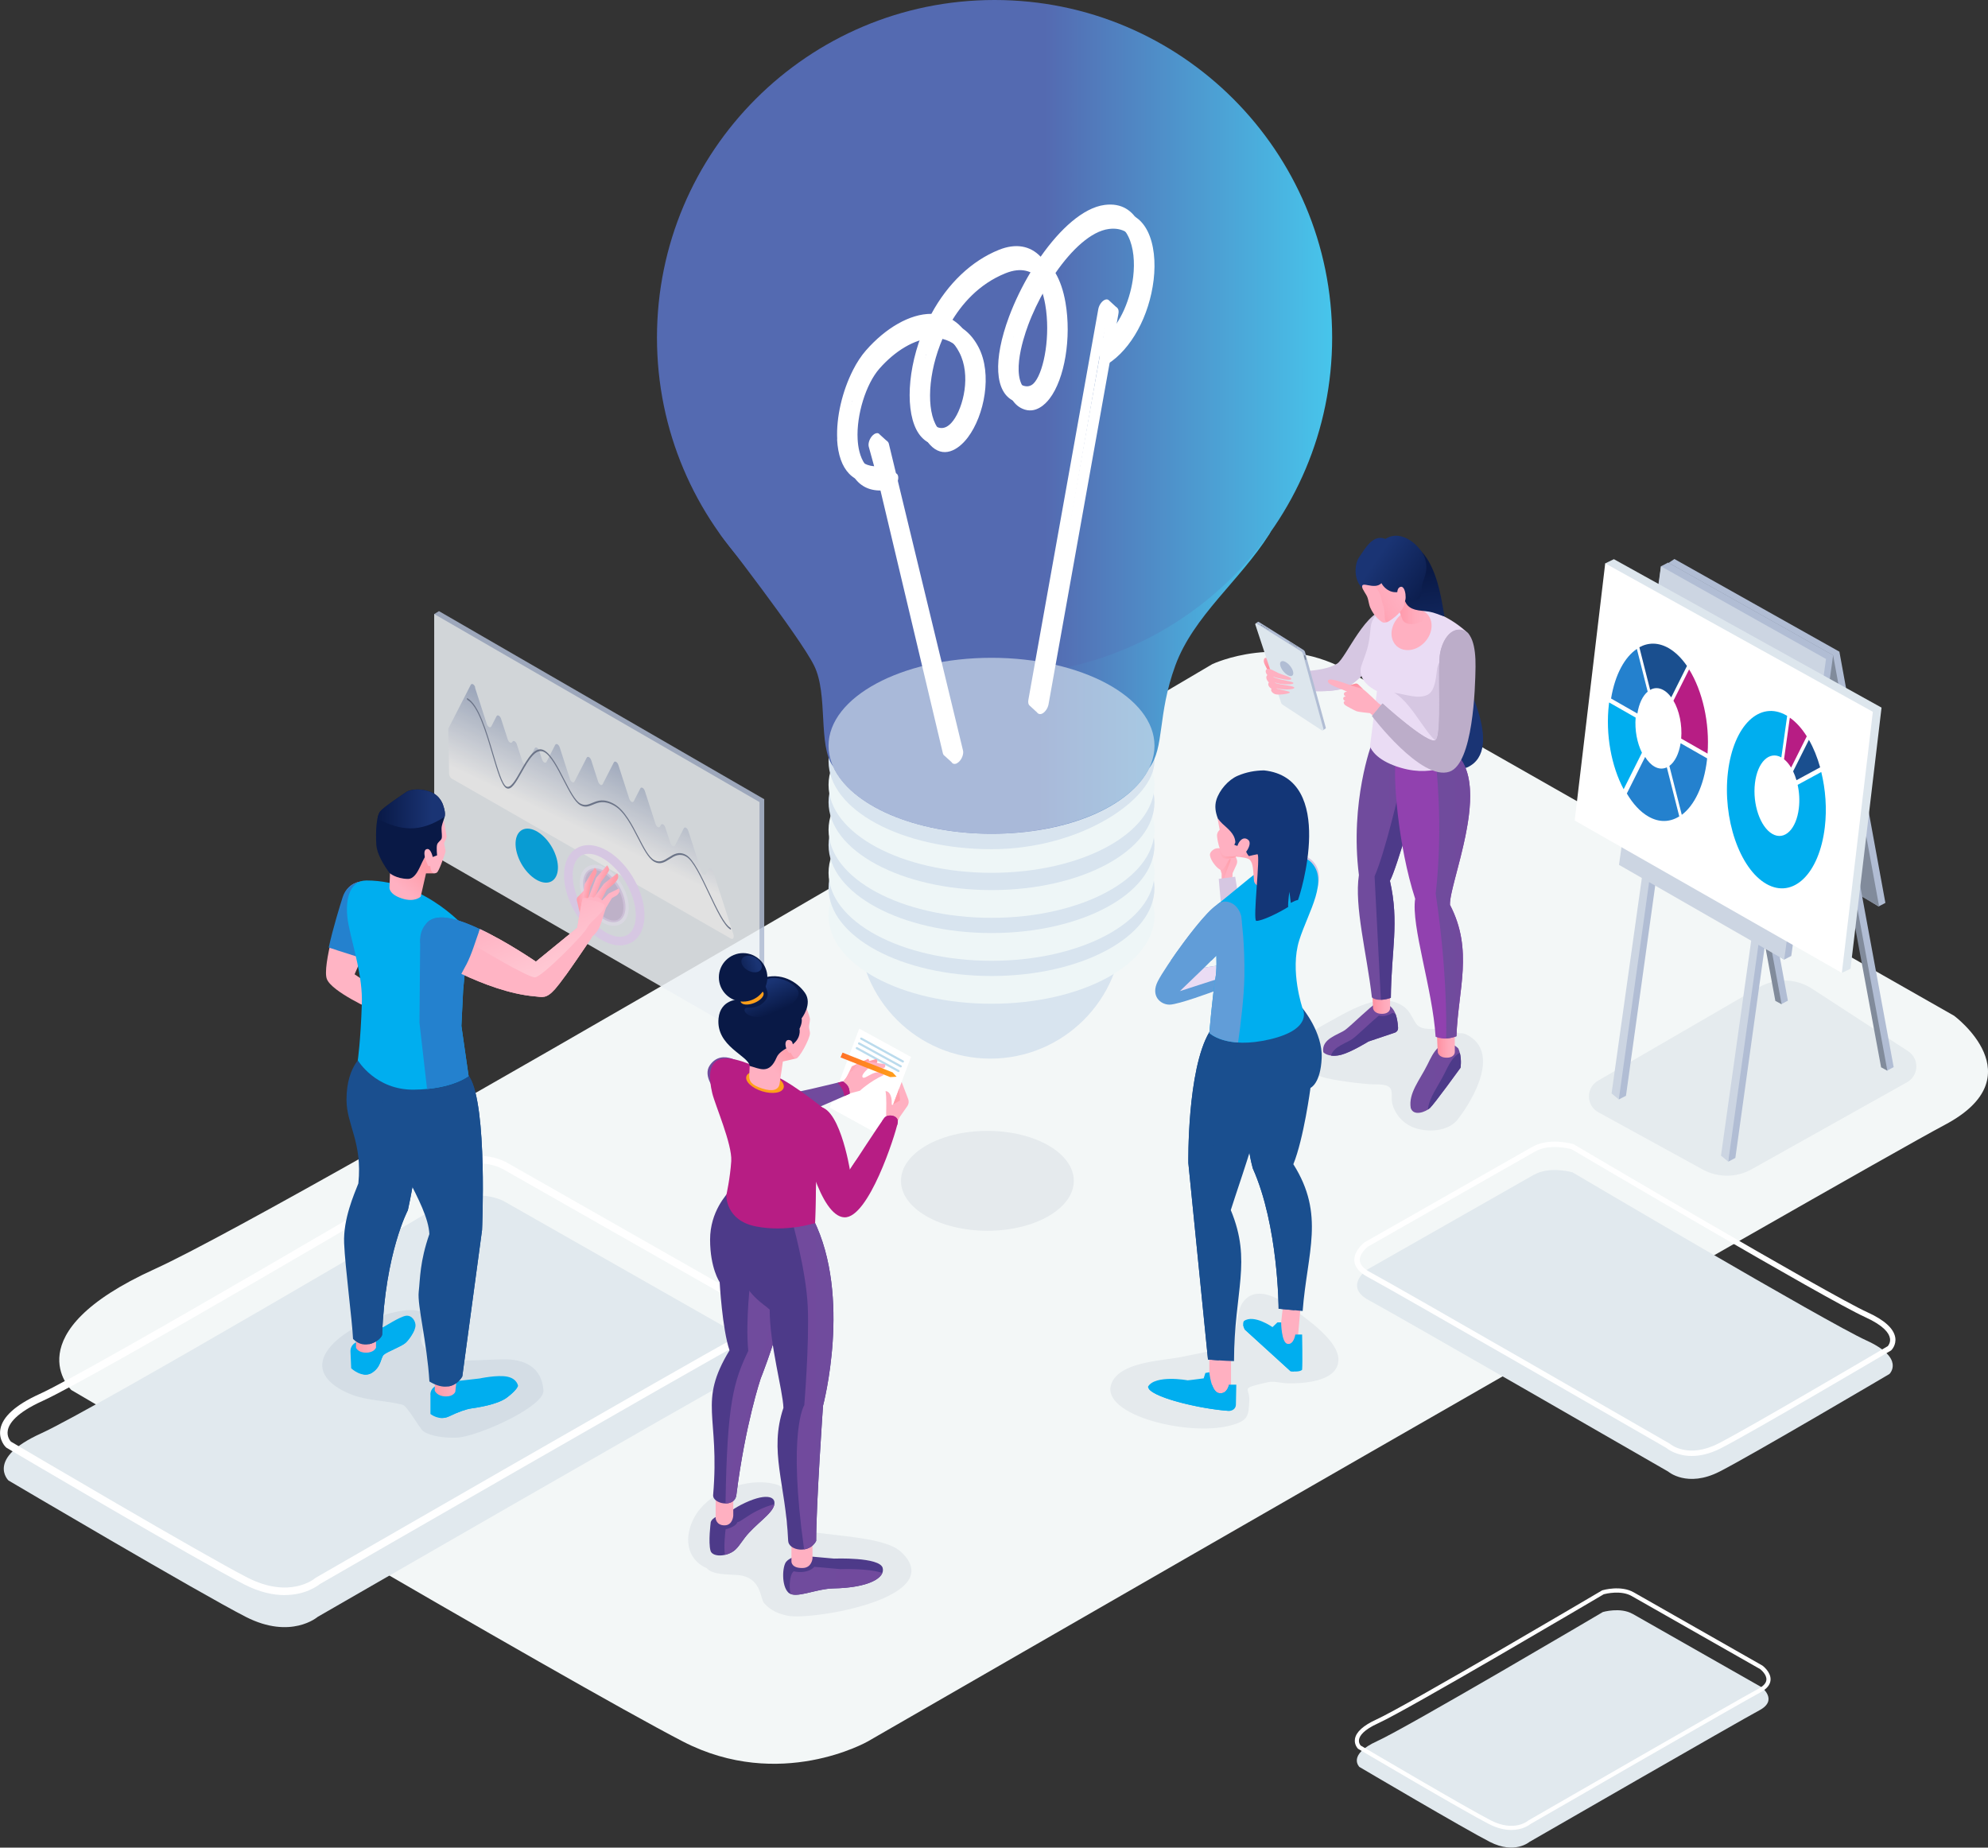 <svg xmlns="http://www.w3.org/2000/svg" xmlns:xlink="http://www.w3.org/1999/xlink" viewBox="0 0 444.25 412.89"><rect x="0" y="0" width="444.25" height="412.89" fill="#333333" stroke="none"/><defs><style>.cls-1{opacity:.85;}.cls-2{fill:url(#_Áåçûìÿííûé_ãðàäèåíò_38-6);}.cls-3{fill:url(#linear-gradient-2);}.cls-4{fill:#fff;}.cls-5{fill:url(#_Áåçûìÿííûé_ãðàäèåíò_32-3);}.cls-6{fill:url(#linear-gradient-17);}.cls-7{fill:url(#_Áåçûìÿííûé_ãðàäèåíò_334-2);}.cls-8{fill:url(#_Áåçûìÿííûé_ãðàäèåíò_3-7);}.cls-9{fill:url(#_Áåçûìÿííûé_ãðàäèåíò_333);}.cls-10{fill:url(#_Áåçûìÿííûé_ãðàäèåíò_32-2);}.cls-11{fill:#2481ce;}.cls-12{fill:url(#linear-gradient-15);}.cls-13{fill:url(#_Áåçûìÿííûé_ãðàäèåíò_38-2);}.cls-14{fill:url(#_Áåçûìÿííûé_ãðàäèåíò_3-11);}.cls-15{fill:url(#_Áåçûìÿííûé_ãðàäèåíò_3-10);}.cls-16{fill:url(#linear-gradient-18);}.cls-17{fill:url(#linear-gradient-14);}.cls-18,.cls-19{opacity:.06;}.cls-20{fill:url(#linear-gradient-6);}.cls-21{fill:#ccd5e2;}.cls-22{isolation:isolate;}.cls-23{opacity:.33;}.cls-24{fill:url(#_Áåçûìÿííûé_ãðàäèåíò_3-9);}.cls-25{fill:url(#_Áåçûìÿííûé_ãðàäèåíò_52);mix-blend-mode:multiply;}.cls-26{fill:#ffb4c4;}.cls-27{fill:#00aeef;}.cls-28{fill:url(#_Áåçûìÿííûé_ãðàäèåíò_32);}.cls-29{fill:#091946;}.cls-30{fill:#eef6f7;}.cls-31{fill:url(#linear-gradient-11);}.cls-32{fill:#dde6ed;}.cls-33{fill:url(#_Áåçûìÿííûé_ãðàäèåíò_3-8);}.cls-34{fill:url(#linear-gradient-10);}.cls-35{fill:#1a4f8f;}.cls-36{fill:url(#_Áåçûìÿííûé_ãðàäèåíò_38-4);}.cls-37{fill:#4d3a89;}.cls-38{fill:url(#_Áåçûìÿííûé_ãðàäèåíò_38-3);}.cls-39{fill:url(#_Áåçûìÿííûé_ãðàäèåíò_3-4);}.cls-40{fill:#798599;}.cls-41{fill:url(#linear-gradient-16);}.cls-42{fill:#9141af;}.cls-43{fill:#f3f7f7;}.cls-44{fill:#ff9f1a;}.cls-45{fill:#133677;}.cls-46{fill:url(#_Áåçûìÿííûé_ãðàäèåíò_38);}.cls-47,.cls-48{fill:#d8e4ef;}.cls-49{fill:#d6c7e2;}.cls-50{fill:url(#linear-gradient-5);}.cls-51{fill:#eadcf4;}.cls-52{fill:url(#_Áåçûìÿííûé_ãðàäèåíò_3-3);}.cls-53{fill:url(#_Áåçûìÿííûé_ãðàäèåíò_32-4);}.cls-54{fill:#e1e9ee;}.cls-55{fill:url(#_Áåçûìÿííûé_ãðàäèåíò_3-5);}.cls-56{fill:url(#_Áåçûìÿííûé_ãðàäèåíò_3-12);}.cls-57{fill:#ecf1f5;}.cls-58{fill:url(#linear-gradient-7);}.cls-59{fill:url(#_Áåçûìÿííûé_ãðàäèåíò_3-2);}.cls-60{fill:#afbbd2;}.cls-61{fill:#bbdbed;}.cls-62{fill:url(#linear-gradient-9);}.cls-63{fill:url(#_Áåçûìÿííûé_ãðàäèåíò_3-6);}.cls-64{fill:url(#linear-gradient-3);}.cls-65{fill:url(#_Áåçûìÿííûé_ãðàäèåíò_334);}.cls-66{fill:url(#_Áåçûìÿííûé_ãðàäèåíò_3);}.cls-67{fill:url(#linear-gradient);}.cls-68{fill:#619dd8;}.cls-69{fill:url(#_Áåçûìÿííûé_ãðàäèåíò_269);}.cls-70{fill:#757f96;}.cls-71,.cls-19{fill:#002e61;}.cls-48{opacity:.65;}.cls-72{fill:#818b9b;}.cls-73{fill:url(#_Áåçûìÿííûé_ãðàäèåíò_203);}.cls-74{fill:url(#_Áåçûìÿííûé_ãðàäèåíò_32-5);}.cls-75{fill:url(#linear-gradient-19);}.cls-76{fill:url(#linear-gradient-4);}.cls-77{fill:url(#linear-gradient-8);}.cls-78{fill:#bcadc9;}.cls-79{fill:#ffb0c1;}.cls-80{fill:#b1bdd4;}.cls-81{fill:url(#_Áåçûìÿííûé_ãðàäèåíò_38-5);}.cls-82{fill:url(#linear-gradient-12);}.cls-83{fill:url(#linear-gradient-13);}</style><linearGradient id="linear-gradient" x1="295.67" y1="230.08" x2="312.42" y2="230.08" gradientUnits="userSpaceOnUse"><stop offset="0" stop-color="#704b9d"></stop><stop offset="1" stop-color="#714a9d"></stop></linearGradient><linearGradient id="linear-gradient-2" x1="315.18" y1="240.92" x2="326.47" y2="240.92" xlink:href="#linear-gradient"></linearGradient><linearGradient id="_&#xC1;&#xE5;&#xE7;&#xFB;&#xEC;&#xFF;&#xED;&#xED;&#xFB;&#xE9;_&#xE3;&#xF0;&#xE0;&#xE4;&#xE8;&#xE5;&#xED;&#xF2;_32" x1="-56.64" y1="233.47" x2="-52.63" y2="233.47" gradientTransform="translate(268.47) rotate(-180) scale(1 -1)" gradientUnits="userSpaceOnUse"><stop offset="0" stop-color="#ffb0c1"></stop><stop offset=".32" stop-color="#fab"></stop><stop offset=".72" stop-color="#ff9bac"></stop><stop offset="1" stop-color="#ff8d9d"></stop></linearGradient><linearGradient id="_&#xC1;&#xE5;&#xE7;&#xFB;&#xEC;&#xFF;&#xED;&#xED;&#xFB;&#xE9;_&#xE3;&#xF0;&#xE0;&#xE4;&#xE8;&#xE5;&#xED;&#xF2;_32-2" x1="-42.17" y1="223.67" x2="-38.17" y2="223.67" xlink:href="#_&#xC1;&#xE5;&#xE7;&#xFB;&#xEC;&#xFF;&#xED;&#xED;&#xFB;&#xE9;_&#xE3;&#xF0;&#xE0;&#xE4;&#xE8;&#xE5;&#xED;&#xF2;_32"></linearGradient><linearGradient id="linear-gradient-3" x1="303.17" y1="194.76" x2="317.65" y2="194.76" xlink:href="#linear-gradient"></linearGradient><linearGradient id="_&#xC1;&#xE5;&#xE7;&#xFB;&#xEC;&#xFF;&#xED;&#xED;&#xFB;&#xE9;_&#xE3;&#xF0;&#xE0;&#xE4;&#xE8;&#xE5;&#xED;&#xF2;_38" x1="-47.54" y1="128.33" x2="-51.4" y2="155.54" gradientTransform="translate(268.47) rotate(-180) scale(1 -1)" gradientUnits="userSpaceOnUse"><stop offset="0" stop-color="#091946"></stop><stop offset=".81" stop-color="#1a3474"></stop></linearGradient><linearGradient id="linear-gradient-4" x1="-51.68" y1="200.59" x2="-61.8" y2="200.59" gradientTransform="translate(268.47) rotate(-180) scale(1 -1)" xlink:href="#linear-gradient"></linearGradient><linearGradient id="_&#xC1;&#xE5;&#xE7;&#xFB;&#xEC;&#xFF;&#xED;&#xED;&#xFB;&#xE9;_&#xE3;&#xF0;&#xE0;&#xE4;&#xE8;&#xE5;&#xED;&#xF2;_32-3" x1="-13.02" y1="145.21" x2="-15.3" y2="149.47" xlink:href="#_&#xC1;&#xE5;&#xE7;&#xFB;&#xEC;&#xFF;&#xED;&#xED;&#xFB;&#xE9;_&#xE3;&#xF0;&#xE0;&#xE4;&#xE8;&#xE5;&#xED;&#xF2;_32"></linearGradient><linearGradient id="_&#xC1;&#xE5;&#xE7;&#xFB;&#xEC;&#xFF;&#xED;&#xED;&#xFB;&#xE9;_&#xE3;&#xF0;&#xE0;&#xE4;&#xE8;&#xE5;&#xED;&#xF2;_32-4" x1="-34.67" y1="155.97" x2="-34.41" y2="152.74" xlink:href="#_&#xC1;&#xE5;&#xE7;&#xFB;&#xEC;&#xFF;&#xED;&#xED;&#xFB;&#xE9;_&#xE3;&#xF0;&#xE0;&#xE4;&#xE8;&#xE5;&#xED;&#xF2;_32"></linearGradient><linearGradient id="_&#xC1;&#xE5;&#xE7;&#xFB;&#xEC;&#xFF;&#xED;&#xED;&#xFB;&#xE9;_&#xE3;&#xF0;&#xE0;&#xE4;&#xE8;&#xE5;&#xED;&#xF2;_32-5" x1="-49.95" y1="134.88" x2="-42.49" y2="134.88" xlink:href="#_&#xC1;&#xE5;&#xE7;&#xFB;&#xEC;&#xFF;&#xED;&#xED;&#xFB;&#xE9;_&#xE3;&#xF0;&#xE0;&#xE4;&#xE8;&#xE5;&#xED;&#xF2;_32"></linearGradient><linearGradient id="_&#xC1;&#xE5;&#xE7;&#xFB;&#xEC;&#xFF;&#xED;&#xED;&#xFB;&#xE9;_&#xE3;&#xF0;&#xE0;&#xE4;&#xE8;&#xE5;&#xED;&#xF2;_38-2" x1="-48.65" y1="128.16" x2="-52.49" y2="155.32" xlink:href="#_&#xC1;&#xE5;&#xE7;&#xFB;&#xEC;&#xFF;&#xED;&#xED;&#xFB;&#xE9;_&#xE3;&#xF0;&#xE0;&#xE4;&#xE8;&#xE5;&#xED;&#xF2;_38"></linearGradient><linearGradient id="_&#xC1;&#xE5;&#xE7;&#xFB;&#xEC;&#xFF;&#xED;&#xED;&#xFB;&#xE9;_&#xE3;&#xF0;&#xE0;&#xE4;&#xE8;&#xE5;&#xED;&#xF2;_269" x1="-43.54" y1="131.52" x2="-34.56" y2="136.79" gradientTransform="translate(268.47) rotate(-180) scale(1 -1)" gradientUnits="userSpaceOnUse"><stop offset="0" stop-color="#ffb0c1"></stop><stop offset=".32" stop-color="#fab"></stop><stop offset=".44" stop-color="#ffa7b8"></stop><stop offset=".77" stop-color="#ff99a9"></stop><stop offset="1" stop-color="#ff8d9d"></stop></linearGradient><linearGradient id="_&#xC1;&#xE5;&#xE7;&#xFB;&#xEC;&#xFF;&#xED;&#xED;&#xFB;&#xE9;_&#xE3;&#xF0;&#xE0;&#xE4;&#xE8;&#xE5;&#xED;&#xF2;_38-3" x1="-52.07" y1="133.59" x2="-36.29" y2="122.58" xlink:href="#_&#xC1;&#xE5;&#xE7;&#xFB;&#xEC;&#xFF;&#xED;&#xED;&#xFB;&#xE9;_&#xE3;&#xF0;&#xE0;&#xE4;&#xE8;&#xE5;&#xED;&#xF2;_38"></linearGradient><linearGradient id="linear-gradient-5" x1="225.51" y1="155.29" x2="274.25" y2="155.29" gradientTransform="translate(-409.07 -265.81) scale(2.53)" gradientUnits="userSpaceOnUse"><stop offset=".57" stop-color="#546ab1"></stop><stop offset="1" stop-color="#47c6ec"></stop></linearGradient><linearGradient id="linear-gradient-6" x1="219.93" y1="135.01" x2="279.63" y2="135.01" xlink:href="#linear-gradient-5"></linearGradient><linearGradient id="_&#xC1;&#xE5;&#xE7;&#xFB;&#xEC;&#xFF;&#xED;&#xED;&#xFB;&#xE9;_&#xE3;&#xF0;&#xE0;&#xE4;&#xE8;&#xE5;&#xED;&#xF2;_52" x1=".36" y1="186.22" x2="-7.25" y2="170.33" gradientTransform="translate(132.28) rotate(-180) scale(1 -1)" gradientUnits="userSpaceOnUse"><stop offset="0" stop-color="#fff"></stop><stop offset="1" stop-color="#afbbd2"></stop></linearGradient><linearGradient id="_&#xC1;&#xE5;&#xE7;&#xFB;&#xEC;&#xFF;&#xED;&#xED;&#xFB;&#xE9;_&#xE3;&#xF0;&#xE0;&#xE4;&#xE8;&#xE5;&#xED;&#xF2;_334" x1="79.56" y1="299.51" x2="84.02" y2="299.51" gradientUnits="userSpaceOnUse"><stop offset="0" stop-color="#ff9ca8"></stop><stop offset="1" stop-color="#ffb0c1"></stop></linearGradient><linearGradient id="_&#xC1;&#xE5;&#xE7;&#xFB;&#xEC;&#xFF;&#xED;&#xED;&#xFB;&#xE9;_&#xE3;&#xF0;&#xE0;&#xE4;&#xE8;&#xE5;&#xED;&#xF2;_334-2" x1="97.15" y1="307.8" x2="102.49" y2="307.8" xlink:href="#_&#xC1;&#xE5;&#xE7;&#xFB;&#xEC;&#xFF;&#xED;&#xED;&#xFB;&#xE9;_&#xE3;&#xF0;&#xE0;&#xE4;&#xE8;&#xE5;&#xED;&#xF2;_334"></linearGradient><linearGradient id="_&#xC1;&#xE5;&#xE7;&#xFB;&#xEC;&#xFF;&#xED;&#xED;&#xFB;&#xE9;_&#xE3;&#xF0;&#xE0;&#xE4;&#xE8;&#xE5;&#xED;&#xF2;_3" x1="89.18" y1="198.11" x2="93.72" y2="192.97" gradientUnits="userSpaceOnUse"><stop offset="0" stop-color="#ffb0c1"></stop><stop offset="1" stop-color="#ff9ca8"></stop></linearGradient><linearGradient id="_&#xC1;&#xE5;&#xE7;&#xFB;&#xEC;&#xFF;&#xED;&#xED;&#xFB;&#xE9;_&#xE3;&#xF0;&#xE0;&#xE4;&#xE8;&#xE5;&#xED;&#xF2;_3-2" x1="13.17" y1="253.16" x2="14.96" y2="253.16" gradientTransform="translate(112.6 -50.95) rotate(172.91) scale(1 -1)" xlink:href="#_&#xC1;&#xE5;&#xE7;&#xFB;&#xEC;&#xFF;&#xED;&#xED;&#xFB;&#xE9;_&#xE3;&#xF0;&#xE0;&#xE4;&#xE8;&#xE5;&#xED;&#xF2;_3"></linearGradient><linearGradient id="_&#xC1;&#xE5;&#xE7;&#xFB;&#xEC;&#xFF;&#xED;&#xED;&#xFB;&#xE9;_&#xE3;&#xF0;&#xE0;&#xE4;&#xE8;&#xE5;&#xED;&#xF2;_3-3" x1="-150.39" y1="-25.98" x2="-150.37" y2="-25.77" gradientTransform="translate(450.85 -482.29) rotate(-74.63) scale(4.93 4.94) skewX(-.05)" xlink:href="#_&#xC1;&#xE5;&#xE7;&#xFB;&#xEC;&#xFF;&#xED;&#xED;&#xFB;&#xE9;_&#xE3;&#xF0;&#xE0;&#xE4;&#xE8;&#xE5;&#xED;&#xF2;_3"></linearGradient><linearGradient id="_&#xC1;&#xE5;&#xE7;&#xFB;&#xEC;&#xFF;&#xED;&#xED;&#xFB;&#xE9;_&#xE3;&#xF0;&#xE0;&#xE4;&#xE8;&#xE5;&#xED;&#xF2;_3-4" x1="-150.6" y1="-50.6" x2="-150.6" y2="-50.26" gradientTransform="translate(636.34 -403.68) rotate(-68.61) scale(4.93) skewX(-.02)" xlink:href="#_&#xC1;&#xE5;&#xE7;&#xFB;&#xEC;&#xFF;&#xED;&#xED;&#xFB;&#xE9;_&#xE3;&#xF0;&#xE0;&#xE4;&#xE8;&#xE5;&#xED;&#xF2;_3"></linearGradient><linearGradient id="_&#xC1;&#xE5;&#xE7;&#xFB;&#xEC;&#xFF;&#xED;&#xED;&#xFB;&#xE9;_&#xE3;&#xF0;&#xE0;&#xE4;&#xE8;&#xE5;&#xED;&#xF2;_3-5" x1="423.63" y1="610.83" x2="424.47" y2="612.54" gradientTransform="translate(-472.46 -231.04) rotate(90.54) scale(1 -1)" xlink:href="#_&#xC1;&#xE5;&#xE7;&#xFB;&#xEC;&#xFF;&#xED;&#xED;&#xFB;&#xE9;_&#xE3;&#xF0;&#xE0;&#xE4;&#xE8;&#xE5;&#xED;&#xF2;_3"></linearGradient><linearGradient id="_&#xC1;&#xE5;&#xE7;&#xFB;&#xEC;&#xFF;&#xED;&#xED;&#xFB;&#xE9;_&#xE3;&#xF0;&#xE0;&#xE4;&#xE8;&#xE5;&#xED;&#xF2;_38-4" x1="84.35" y1="180.77" x2="99.43" y2="180.77" gradientTransform="matrix(1, 0, 0, 1, 0, 0)" xlink:href="#_&#xC1;&#xE5;&#xE7;&#xFB;&#xEC;&#xFF;&#xED;&#xED;&#xFB;&#xE9;_&#xE3;&#xF0;&#xE0;&#xE4;&#xE8;&#xE5;&#xED;&#xF2;_38"></linearGradient><linearGradient id="_&#xC1;&#xE5;&#xE7;&#xFB;&#xEC;&#xFF;&#xED;&#xED;&#xFB;&#xE9;_&#xE3;&#xF0;&#xE0;&#xE4;&#xE8;&#xE5;&#xED;&#xF2;_3-6" x1="272.53" y1="194.8" x2="275.46" y2="194.8" xlink:href="#_&#xC1;&#xE5;&#xE7;&#xFB;&#xEC;&#xFF;&#xED;&#xED;&#xFB;&#xE9;_&#xE3;&#xF0;&#xE0;&#xE4;&#xE8;&#xE5;&#xED;&#xF2;_3"></linearGradient><linearGradient id="_&#xC1;&#xE5;&#xE7;&#xFB;&#xEC;&#xFF;&#xED;&#xED;&#xFB;&#xE9;_&#xE3;&#xF0;&#xE0;&#xE4;&#xE8;&#xE5;&#xED;&#xF2;_3-7" x1="272.35" y1="190.73" x2="276.17" y2="190.73" xlink:href="#_&#xC1;&#xE5;&#xE7;&#xFB;&#xEC;&#xFF;&#xED;&#xED;&#xFB;&#xE9;_&#xE3;&#xF0;&#xE0;&#xE4;&#xE8;&#xE5;&#xED;&#xF2;_3"></linearGradient><linearGradient id="_&#xC1;&#xE5;&#xE7;&#xFB;&#xEC;&#xFF;&#xED;&#xED;&#xFB;&#xE9;_&#xE3;&#xF0;&#xE0;&#xE4;&#xE8;&#xE5;&#xED;&#xF2;_3-8" x1="273.6" y1="191.76" x2="286.85" y2="191.76" xlink:href="#_&#xC1;&#xE5;&#xE7;&#xFB;&#xEC;&#xFF;&#xED;&#xED;&#xFB;&#xE9;_&#xE3;&#xF0;&#xE0;&#xE4;&#xE8;&#xE5;&#xED;&#xF2;_3"></linearGradient><linearGradient id="linear-gradient-7" x1="373.95" y1="159" x2="381.67" y2="159" gradientUnits="userSpaceOnUse"><stop offset="0" stop-color="#b71d84"></stop><stop offset="1" stop-color="#b71d84"></stop></linearGradient><linearGradient id="linear-gradient-8" x1="398.67" y1="165.96" x2="403.75" y2="165.96" xlink:href="#linear-gradient-7"></linearGradient><linearGradient id="linear-gradient-9" x1="161.89" y1="341.81" x2="173.04" y2="341.81" xlink:href="#linear-gradient"></linearGradient><linearGradient id="linear-gradient-10" x1="176.47" y1="353.27" x2="197.17" y2="353.27" xlink:href="#linear-gradient"></linearGradient><linearGradient id="linear-gradient-11" x1="-35.59" y1="309.81" x2="-46.02" y2="312.61" gradientTransform="translate(127.32) rotate(-180) scale(1 -1)" xlink:href="#linear-gradient"></linearGradient><linearGradient id="linear-gradient-12" x1="-59.74" y1="308.55" x2="-50.36" y2="308.55" gradientTransform="translate(127.32) rotate(-180) scale(1 -1)" xlink:href="#linear-gradient"></linearGradient><linearGradient id="_&#xC1;&#xE5;&#xE7;&#xFB;&#xEC;&#xFF;&#xED;&#xED;&#xFB;&#xE9;_&#xE3;&#xF0;&#xE0;&#xE4;&#xE8;&#xE5;&#xED;&#xF2;_3-9" x1="-3462.55" y1="-425.96" x2="-3463.5" y2="-426.77" gradientTransform="translate(-3276.1 641.85) rotate(166.37)" xlink:href="#_&#xC1;&#xE5;&#xE7;&#xFB;&#xEC;&#xFF;&#xED;&#xED;&#xFB;&#xE9;_&#xE3;&#xF0;&#xE0;&#xE4;&#xE8;&#xE5;&#xED;&#xF2;_3"></linearGradient><linearGradient id="_&#xC1;&#xE5;&#xE7;&#xFB;&#xEC;&#xFF;&#xED;&#xED;&#xFB;&#xE9;_&#xE3;&#xF0;&#xE0;&#xE4;&#xE8;&#xE5;&#xED;&#xF2;_3-10" x1="-3464.98" y1="-424.84" x2="-3465.27" y2="-425.71" gradientTransform="translate(-3276.1 641.85) rotate(166.37)" xlink:href="#_&#xC1;&#xE5;&#xE7;&#xFB;&#xEC;&#xFF;&#xED;&#xED;&#xFB;&#xE9;_&#xE3;&#xF0;&#xE0;&#xE4;&#xE8;&#xE5;&#xED;&#xF2;_3"></linearGradient><linearGradient id="linear-gradient-13" x1="-57.43" y1="236.26" x2="-49.09" y2="239.93" gradientTransform="translate(127.32) rotate(-180) scale(1 -1)" xlink:href="#linear-gradient"></linearGradient><linearGradient id="linear-gradient-14" x1="-62.56" y1="243.31" x2="-59.9" y2="243.31" gradientTransform="translate(127.32) rotate(-180) scale(1 -1)" xlink:href="#linear-gradient-7"></linearGradient><linearGradient id="linear-gradient-15" x1="-52.33" y1="258.73" x2="-30.6" y2="253.23" gradientTransform="translate(127.32) rotate(-180) scale(1 -1)" xlink:href="#linear-gradient-7"></linearGradient><linearGradient id="linear-gradient-16" x1="-49.93" y1="262.89" x2="-55.7" y2="262.89" gradientTransform="translate(127.32) rotate(-180) scale(1 -1)" xlink:href="#linear-gradient-7"></linearGradient><linearGradient id="_&#xC1;&#xE5;&#xE7;&#xFB;&#xEC;&#xFF;&#xED;&#xED;&#xFB;&#xE9;_&#xE3;&#xF0;&#xE0;&#xE4;&#xE8;&#xE5;&#xED;&#xF2;_3-11" x1="-3530.02" y1="238.23" x2="-3535.18" y2="233.89" gradientTransform="translate(-3357.93) rotate(-180) scale(1 -1)" xlink:href="#_&#xC1;&#xE5;&#xE7;&#xFB;&#xEC;&#xFF;&#xED;&#xED;&#xFB;&#xE9;_&#xE3;&#xF0;&#xE0;&#xE4;&#xE8;&#xE5;&#xED;&#xF2;_3"></linearGradient><linearGradient id="_&#xC1;&#xE5;&#xE7;&#xFB;&#xEC;&#xFF;&#xED;&#xED;&#xFB;&#xE9;_&#xE3;&#xF0;&#xE0;&#xE4;&#xE8;&#xE5;&#xED;&#xF2;_38-5" x1="-46.11" y1="226.15" x2="-42.83" y2="218.48" gradientTransform="translate(127.32) rotate(-180) scale(1 -1)" xlink:href="#_&#xC1;&#xE5;&#xE7;&#xFB;&#xEC;&#xFF;&#xED;&#xED;&#xFB;&#xE9;_&#xE3;&#xF0;&#xE0;&#xE4;&#xE8;&#xE5;&#xED;&#xF2;_38"></linearGradient><linearGradient id="linear-gradient-17" x1="179.4" y1="259.68" x2="200.64" y2="259.68" xlink:href="#linear-gradient-7"></linearGradient><linearGradient id="linear-gradient-18" x1="-73.32" y1="250.38" x2="-69.79" y2="250.38" gradientTransform="translate(127.32) rotate(-180) scale(1 -1)" xlink:href="#linear-gradient-7"></linearGradient><linearGradient id="linear-gradient-19" x1="-66.81" y1="261.44" x2="-61" y2="261.31" gradientTransform="translate(127.32) rotate(-180) scale(1 -1)" xlink:href="#linear-gradient-7"></linearGradient><linearGradient id="_&#xC1;&#xE5;&#xE7;&#xFB;&#xEC;&#xFF;&#xED;&#xED;&#xFB;&#xE9;_&#xE3;&#xF0;&#xE0;&#xE4;&#xE8;&#xE5;&#xED;&#xF2;_203" x1="-73.04" y1="237.97" x2="-60.5" y2="237.97" gradientTransform="translate(127.32) rotate(-180) scale(1 -1)" gradientUnits="userSpaceOnUse"><stop offset="0" stop-color="#ff9f1a"></stop><stop offset="1" stop-color="#ff7227"></stop></linearGradient><linearGradient id="_&#xC1;&#xE5;&#xE7;&#xFB;&#xEC;&#xFF;&#xED;&#xED;&#xFB;&#xE9;_&#xE3;&#xF0;&#xE0;&#xE4;&#xE8;&#xE5;&#xED;&#xF2;_3-12" x1="-3556.26" y1="243.11" x2="-3558.5" y2="245.31" gradientTransform="translate(-3357.93) rotate(-180) scale(1 -1)" xlink:href="#_&#xC1;&#xE5;&#xE7;&#xFB;&#xEC;&#xFF;&#xED;&#xED;&#xFB;&#xE9;_&#xE3;&#xF0;&#xE0;&#xE4;&#xE8;&#xE5;&#xED;&#xF2;_3"></linearGradient><linearGradient id="_&#xC1;&#xE5;&#xE7;&#xFB;&#xEC;&#xFF;&#xED;&#xED;&#xFB;&#xE9;_&#xE3;&#xF0;&#xE0;&#xE4;&#xE8;&#xE5;&#xED;&#xF2;_38-6" x1="-36.53" y1="216.86" x2="-42.95" y2="214.63" gradientTransform="translate(127.32) rotate(-180) scale(1 -1)" xlink:href="#_&#xC1;&#xE5;&#xE7;&#xFB;&#xEC;&#xFF;&#xED;&#xED;&#xFB;&#xE9;_&#xE3;&#xF0;&#xE0;&#xE4;&#xE8;&#xE5;&#xED;&#xF2;_38"></linearGradient><linearGradient id="_&#xC1;&#xE5;&#xE7;&#xFB;&#xEC;&#xFF;&#xED;&#xED;&#xFB;&#xE9;_&#xE3;&#xF0;&#xE0;&#xE4;&#xE8;&#xE5;&#xED;&#xF2;_333" x1="119.53" y1="203.75" x2="124.88" y2="216.87" gradientUnits="userSpaceOnUse"><stop offset="0" stop-color="#ffb4c4"></stop><stop offset="1" stop-color="#ffcad5"></stop></linearGradient></defs><g class="cls-22"><g id="Layer_2"><g id="_&#xD1;&#xEB;&#xEE;&#xE9;_2"><path class="cls-43" d="M302.03,150.38l134.64,76.61s18.35,13.55-2.05,24.37c-20.4,10.82-240.72,137.81-240.72,137.81,0,0-19.62,11.22-41.31,0-25.93-13.41-136.65-78.54-136.65-78.54,0,0-13.15-12.6,18.62-27.03,31.77-14.43,236.34-135.18,236.34-135.18,0,0,15.53-7.39,31.12,1.96Z"></path><g><path class="cls-19" d="M290.69,235.91c.74,4.16,5.02,5,8.54,5.56,2.27,.36,4.55,.64,6.84,.82,1.44,.11,4.37-.27,4.81,1.28,.28,.96,0,2.13,.27,3.15,.22,.8,.58,1.59,1.04,2.28,.86,1.3,2.11,2.31,3.54,2.9,3.09,1.26,7.89,1.03,10.04-1.76,3.53-4.57,9.55-15.02,2.02-18.91-.6-.31-1.19-.39-1.73-.3-1.08-.54-2.24-.85-3.55-.98-1.81-.18-4.87,.53-6.05-1.18-1.03-1.51-1.4-2.98-3.08-4.04-1.59-1.01-3.53-1.34-5.37-1.07-3.67,.53-7.48,2.72-10.67,4.51-2.92,1.63-7.39,3.68-6.67,7.74Z"></path><g><path class="cls-67" d="M308.64,224.39s3.46-.95,3.78,5.28c.04,.82-.67,1.07-.67,1.07l-5.94,2s-3.82,2.36-6.07,2.96-3.64-.11-4.03-.57c-.5-3.05,3.46-3.9,4.93-5,1.46-1.1,5.9-5.49,6.72-5.78s1.28,.04,1.28,.04Z"></path><path class="cls-37" d="M302.3,232.12c1.17-.88,4.24-3.87,5.84-5.17,.56,.13,1.14,.14,1.68-.01,.47-.13,.94-.29,1.31-.58,.22,.03,.46,.09,.71,.21,.29,.76,.51,1.76,.58,3.11,.04,.82-.67,1.07-.67,1.07l-5.94,2s-3.82,2.36-6.07,2.96c-.92,.25-1.69,.27-2.31,.19,.58-2.07,3.62-2.83,4.86-3.77Z"></path><path class="cls-3" d="M326.38,238.61c-.05,.08-5.88,8.12-6.82,8.99-.94,.87-3.67,1.95-4.31,0-.54-3.32,2-6.19,3.72-9.66,.87-1.75,1.28-2.71,2.5-3.93,1.16-1.17,2.96-1.17,4.41,.29,.88,1.93,.5,4.32,.5,4.32Z"></path><path class="cls-37" d="M319.08,247.96c.28-2.7,2.3-5.2,3.75-8.13,.87-1.75,1.28-2.71,2.5-3.93,.27-.27,.57-.47,.9-.62,.42,1.67,.15,3.32,.15,3.32-.05,.08-5.88,8.12-6.82,8.99-.13,.12-.3,.25-.49,.37Z"></path><path class="cls-28" d="M321.1,230.75c-.02,.06,.19,4.39,.19,4.39,0,0,.16,1.22,1.98,1.22s1.83-1.22,1.83-1.22v-4.56l-4,.17Z"></path><path class="cls-10" d="M306.64,220.95c-.02,.06,.19,4.39,.19,4.39,0,0,.16,1.22,1.98,1.22s1.83-1.22,1.83-1.22v-4.56l-4,.17Z"></path><path class="cls-64" d="M306.57,166.09s-4.97,13.04-2.9,29.46c-1.07,7,1.78,17.56,2.9,27.34,1.15,.96,3.32,.44,4.24,.1,.08-10.59,1.93-16.77-.21-26.15,1.5-2.57,7.05-22.2,7.05-22.2l-11.08-8.54Z"></path><path class="cls-37" d="M307.17,195.83c2.39-5.42,5.6-19.5,5.6-19.5v-.38s2.43-.6,4.84-1.18c-.48,1.68-5.58,19.61-7.01,22.06,2.14,9.39,.29,15.56,.21,26.15-.5,.19-1.36,.42-2.23,.45-.21-4.07-.86-17.07-1.41-27.6Z"></path><path class="cls-49" d="M287.35,149.98s7.92,.52,11.44-1.67c2.05-1.27,6.58-12.69,11.69-12.15,5.1,.54,2.13,5.84-.38,8.14-2.51,2.3-5.32,7.34-9.08,9.22s-13.4,.41-13.4,.41l-.26-3.94Z"></path><path class="cls-49" d="M287.47,151.83c1.96,.07,9.03,.24,13.4-.95,4.21-1.15,2.07-11.8,11.69-13.96,.2,.18,.35,.38,.46,.59-.08,.88-.19,2.02-.31,3.23-.62,1.33-1.65,2.66-2.62,3.55-2.51,2.3-5.32,7.34-9.08,9.22s-13.4,.41-13.4,.41l-.14-2.09Z"></path><path class="cls-46" d="M327.86,171.5c8.85-4.03-1.48-21.39-2.36-23.7-.87-2.28-1.58-4.63-2.11-7.01-.53-2.4-.88-4.84-1.36-7.26-.46-2.34-1.1-4.68-2.12-6.84-.83-1.76-2.05-3.68-3.85-4.6-.78-.4-1.67-.59-2.55-.55-.04,0-.04,.07,0,.07,0,0,0,0,.01,0-.92,.18-1.77,.97-2.05,1.9-.34,1.14-.02,2.38,.28,3.49,.35,1.31,.63,2.62,.73,3.97,.39,5.19-1.73,10.02-2.55,15.06-1.04,6.33-.54,13.09,1.9,19.05,3.15,3.37,11.33,8.55,16.02,6.41Z"></path><path class="cls-42" d="M318.55,166.09s-5.81,.74-6.58,3.82c-.77,3.08,.41,19.06,4.27,30.94-.93,6.07,3.89,20.15,4.57,30.83,1.83,.8,3.81,.24,4.66-.1,.34-10.34,3.85-19.19-1.45-29.36-.28-5.73,13.36-35.55-5.47-36.12Z"></path><path class="cls-76" d="M325.99,169.1c6.79,7.82-2.19,28.44-1.97,33.1,5.3,10.17,1.79,19.02,1.45,29.36-.49,.19-1.33,.46-2.31,.5,.1-4.19,.09-16.07-2.33-32.35,1.78-15.51,0-29.58,0-29.58l5.17-1.04Z"></path><path class="cls-51" d="M311.19,135.58s8.83-1.53,16.81,5.88c1.99,1.85-3.47,11.52-4.01,16.56s2.12,10.76,1.53,11.62c-.59,.86-5.71,4.53-13.96,1.45-4.71-1.77-5.41-4.28-5.41-4.28l1.55-12.37s-4.76-2.11-3.42-5.83,1.63-4.28,2.02-8.41c.39-4.13,4.87-4.6,4.87-4.6Z"></path><path class="cls-79" d="M311.23,140.01c-.85,2.5,.35,4.83,2.67,5.22,2.32,.39,4.89-1.32,5.74-3.82,.85-2.5-.35-4.83-2.67-5.22-2.32-.39-4.89,1.32-5.74,3.82Z"></path><path class="cls-49" d="M322.3,146.95s-.95,1.15-1.16,2.52c-.21,1.37-.33,4.86-2.07,5.77-2.12,1.1-5.02-.12-7.51-.42,4.46,2.5,8.04,11.71,10.75,11.25,1.84-.32,1.41-13.32,1.41-13.32l-1.41-5.8Z"></path><path class="cls-5" d="M283.48,150.48c-.14-1.1-1.27-2.13-1.04-3.05,.23-.92,1.11-.15,1.24,.21,.13,.36,.59,2.47,.59,2.47,0,0-.65,1.47-.79,.37Z"></path><g><path class="cls-53" d="M301.33,153.21l1.54-.44c.22-.06,.45,0,.62,.15l1.09,1.04s-.82,.79-.85,.84c-.04,.05-1.95-.87-1.95-.87l-.45-.73Z"></path><path class="cls-79" d="M296.78,152.07c.45-.96,5.65,1.5,7.71,1.85,1.15,.87,3.56,3.24,3.56,3.24l1.93,1.39-2.09,2.28-1.77-1.47s-2.5-.25-2.92-.4-2.44-1.2-2.7-1.47c-.27-.27-.39-.79,.16-.83-.56-.11-.79-1.01,.11-1.02-.7-.23-.59-1.13,.27-1.04-1.02-.66-4.71-1.55-4.26-2.52Z"></path><path class="cls-78" d="M306.57,160l2.37-2.8s10.33,9.4,11.89,8.18c1.48-1.16,.32-15.97,1-19.52,.42-2.21,1.82-5.17,4.33-5.17,2.71,0,3.64,3.67,3.57,8.35-.06,4.69-.55,21.61-5.82,23.41-6.32,2.16-17.34-12.45-17.34-12.45Z"></path></g><path class="cls-74" d="M313.45,138.58s.64,1.26,2.84,.79c2.28-.48,2.13-1.54,2.13-1.54l-2.27-7.54-5.19,1.7,2.49,6.59Z"></path><path class="cls-13" d="M322.71,137.61s-.06-.04-.08-.06c0-.01,0-.02,0-.03-.9-.75-1.92-1.37-2.75-2.19-.78-.76-1.3-1.69-2.02-2.48-.7-.77-1.6-1.25-2.7-1.44-.71-.12-1.69,.26-1.69,1,0,.04,.02,.07,.04,.1,.07,.79,.29,1.6,.7,2.3,.43,.74,1.11,1.17,1.99,1.42,1.04,.29,2.11,.28,3.17,.46,1.17,.2,2.17,.69,3.28,1.03,.06,.02,.11-.06,.06-.1Z"></path><path class="cls-79" d="M312.52,130.12s1.29,4.18,1.29,4.68c0,1-1.22,2.57-3.35,3.96-1.16,.75-1.74,.16-1.74,.16,0,0-1.6-.98-2.55-3.2-.22-.52-.36-1.51-.54-2.07-.26-.87-1.21-1.84-1.32-2.71-.46-3.82,5.46-5.28,6.6-3.82,1.14,1.46,1.6,3,1.6,3Z"></path><path class="cls-69" d="M309.7,126.59c.54,.06,.98,.23,1.22,.53,1.14,1.46,1.6,3,1.6,3,0,0,1.29,4.18,1.29,4.68,0,.86-1.24,2.72-3.69,4.15-1.07,.47-.38-2.14-1.07-3.78-.22-.52-.36-1.51-.54-2.07-.26-.87-1.21-1.84-1.32-2.71-.22-1.83,1.02-3.12,2.51-3.8Z"></path><path class="cls-38" d="M304.45,131.43c-.54-1.92,2.59,.57,4.26-1.11,.34,.69,1.65,2.35,3.81,1.97,.23,.47,1.72-.58,1.84,.09,.37,2.02,3.35,2.39,3.28,.09-.09-3.13,1.88-4.14,.77-7.74-.75-2.43-5.04-6.72-8.83-4.29-2.79-1.19-4.6,2.27-5.88,4.11-1.03,1.48-1.26,5,.74,6.88Z"></path><path class="cls-79" d="M312.94,131.15c1.25-.43,1.57,3.63,.64,3.43-1.32-.29-1.87-3.01-.64-3.43Z"></path><path class="cls-80" d="M296.26,162.58l-4.64-16.9c-.05-.17-.16-.32-.31-.42l-10.02-6.28c-.07-.04-.14-.03-.2,0h0s0,0,0,0h0s-.5,.34-.5,.34l.59,.3,5.62,17.04c.06,.19,.19,.35,.36,.46l8.38,5.49c.03,.12,.13,.57,.13,.57,.01-.01,.34-.24,.47-.33,.02-.01,.04-.02,.06-.04h0c.07-.06,.11-.16,.08-.26Z"></path><path class="cls-32" d="M280.51,139.54l5.77,17.49c.06,.19,.19,.35,.36,.46l8.73,5.72c.2,.13,.45-.05,.39-.28l-4.64-16.9c-.05-.17-.16-.32-.31-.42l-10.02-6.28c-.14-.09-.32,.05-.27,.21Z"></path><path class="cls-40" d="M291.8,147.48h0c-.08,.02-.16-.02-.18-.1l-.21-.78c-.02-.08,.02-.16,.1-.18h0c.08-.02,.16,.02,.18,.1l.21,.78c.02,.08-.02,.16-.1,.18Z"></path><g><path class="cls-40" d="M289.83,144.51c0-.05-.06-.1-.13-.1-.07,0-.13,.04-.14,.09,0,.05,.06,.1,.13,.1,.07,0,.13-.04,.14-.09Z"></path><path class="cls-40" d="M289.47,144.3c0-.05-.06-.1-.13-.1-.07,0-.13,.04-.14,.09,0,.05,.06,.1,.13,.1,.07,0,.13-.04,.14-.09Z"></path><path class="cls-40" d="M289.11,144.09c0-.05-.06-.1-.13-.1-.07,0-.13,.04-.14,.09,0,.05,.06,.1,.13,.1,.07,0,.13-.04,.14-.09Z"></path><path class="cls-40" d="M288.76,143.88c0-.05-.06-.1-.13-.1-.07,0-.13,.04-.14,.09,0,.05,.06,.1,.13,.1,.07,0,.13-.04,.14-.09Z"></path><path class="cls-40" d="M288.4,143.67c0-.05-.06-.1-.13-.1-.07,0-.13,.04-.14,.09,0,.05,.06,.1,.13,.1,.07,0,.13-.04,.14-.09Z"></path><g><path class="cls-40" d="M283.49,140.6c0-.05-.06-.1-.13-.1-.07,0-.13,.04-.14,.09,0,.05,.06,.1,.13,.1,.07,0,.13-.04,.14-.09Z"></path><path class="cls-40" d="M283.13,140.39c0-.05-.06-.1-.13-.1-.07,0-.13,.04-.14,.09,0,.05,.06,.1,.13,.1,.07,0,.13-.04,.14-.09Z"></path><path class="cls-40" d="M282.77,140.18c0-.05-.06-.1-.13-.1-.07,0-.13,.04-.14,.09,0,.05,.06,.1,.13,.1,.07,0,.13-.04,.14-.09Z"></path><path class="cls-40" d="M282.41,139.97c0-.05-.06-.1-.13-.1-.07,0-.13,.04-.14,.09s.06,.1,.13,.1,.13-.04,.14-.09Z"></path><path class="cls-40" d="M282.05,139.76c0-.05-.06-.1-.13-.1-.07,0-.13,.04-.14,.09,0,.05,.06,.1,.13,.1,.07,0,.13-.04,.14-.09Z"></path></g></g><path class="cls-80" d="M288.89,149.84c.32,.89-.03,1.42-.78,1.18-.75-.24-1.62-1.16-1.94-2.05-.32-.89,.03-1.42,.78-1.18,.75,.24,1.62,1.16,1.94,2.05Z"></path><path class="cls-79" d="M285.33,153.91c-.06-.02-.03-.11,.02-.09,1.1,.35,3.89,.35,3.89-.13s-3-.58-4.27-1.06c-.05-.02-.03-.11,.02-.09,1.26,.48,4.11,.51,4.05,.11-.06-.41-2.4-.49-4.43-1.3-.05-.02-.03-.11,.02-.09,.77,.31,3.86,.96,3.93,.49,.07-.46-2.22-1.01-2.88-1.34-.52-.26-1.03-.54-1.56-.78-.25-.08-.47-.14-.68-.16-.63-.07-.86,.7-.23,1.38-.68,.69,.33,1.65,.33,1.65,0,0-.54,.67,.61,1.44-.27,.22-.02,.86,.75,1.17,.71,.29,3.33-.07,3.33-.37s-1.83-.5-2.91-.84Z"></path></g><path class="cls-78" d="M322.05,168.64c-3.65,0-10.29-6.23-14.15-10.2l1.04-1.23s10.33,9.4,11.89,8.18c1.48-1.16,.32-15.97,1-19.52,.41-2.13,1.72-4.94,4.05-5.15,.19,4.19,1.05,27.92-3.84,27.92Z"></path></g><g><path class="cls-54" d="M112.95,268.63l52.27,29.74s7.12,5.26-.79,9.46c-7.92,4.2-93.45,53.5-93.45,53.5,0,0-5.94,5.15-16.04,0-10.1-5.15-53.05-30.49-53.05-30.49,0,0-5.1-4.89,7.23-10.49,12.33-5.6,91.75-52.48,91.75-52.48,0,0,7.09-2.08,12.08,.76Z"></path><path class="cls-4" d="M63.61,356.46c-2.5,0-5.53-.6-9.05-2.4-10-5.1-52.67-30.26-53.09-30.52l-.15-.12c-.07-.06-1.65-1.61-1.24-4.02,.48-2.8,3.41-5.44,8.7-7.85,12.15-5.52,90.88-51.97,91.67-52.44l.19-.08c.3-.09,7.5-2.14,12.74,.84l52.35,29.79c.14,.11,3.51,2.63,3.27,5.85-.14,1.95-1.55,3.64-4.17,5.04-7.72,4.1-90.62,51.87-93.36,53.45-.48,.39-3.24,2.45-7.85,2.45ZM2.42,322.15c2.35,1.38,43.18,25.45,52.9,30.41,9.43,4.8,14.88,.31,15.11,.11l.13-.09c.86-.49,85.63-49.36,93.47-53.51,2.08-1.1,3.18-2.33,3.28-3.67,.16-2.14-2.24-4.09-2.56-4.35l-52.22-29.71c-4.31-2.45-10.49-.94-11.33-.71-4.42,2.61-79.6,46.95-91.73,52.46-5.9,2.68-7.46,5.05-7.73,6.57-.24,1.33,.47,2.25,.69,2.49Z"></path></g><g><path class="cls-54" d="M342.76,262.53l-37.4,21.28s-5.1,3.76,.57,6.77c5.66,3.01,66.86,38.28,66.86,38.28,0,0,4.25,3.68,11.47,0,7.22-3.68,37.96-21.81,37.96-21.81,0,0,3.65-3.5-5.17-7.51-8.82-4.01-65.64-37.55-65.64-37.55,0,0-5.07-1.49-8.64,.55Z"></path><path class="cls-4" d="M372.44,323.61c-1.96-1.13-61.27-35.31-66.8-38.24-1.88-1-2.88-2.21-2.99-3.6-.17-2.3,2.24-4.11,2.34-4.18l37.46-21.32c3.75-2.13,8.89-.66,9.11-.6l.14,.06c.57,.34,56.89,33.57,65.59,37.52,3.79,1.72,5.88,3.61,6.23,5.62,.29,1.72-.84,2.83-.89,2.88l-.11,.08c-.31,.18-30.83,18.18-37.99,21.83-2.52,1.28-4.69,1.71-6.48,1.71-3.3,0-5.27-1.47-5.62-1.75Zm49.89-24.57c-.19-1.09-1.31-2.78-5.53-4.7-8.68-3.94-62.47-35.67-65.63-37.53-.6-.16-5.02-1.25-8.11,.51l-37.36,21.26c-.23,.18-1.95,1.58-1.83,3.11,.07,.95,.86,1.84,2.35,2.62,5.61,2.98,66.27,37.93,66.88,38.29l.09,.06c.16,.14,4.06,3.36,10.81-.08,6.95-3.55,36.17-20.76,37.85-21.75,.15-.17,.66-.83,.49-1.78Z"></path></g><g><path class="cls-54" d="M364.85,360.66l28.74,16.35s3.92,2.89-.44,5.2c-4.35,2.31-51.38,29.41-51.38,29.41,0,0-3.27,2.83-8.82,0-5.55-2.83-29.17-16.76-29.17-16.76,0,0-2.81-2.69,3.97-5.77,6.78-3.08,50.44-28.85,50.44-28.85,0,0,3.9-1.14,6.64,.42Z"></path><path class="cls-4" d="M337.73,408.95c-1.37,0-3.04-.33-4.98-1.32-5.5-2.8-28.95-16.64-29.19-16.78l-.09-.06s-.91-.89-.68-2.21c.26-1.54,1.87-2.99,4.78-4.32,6.68-3.04,49.96-28.57,50.4-28.83l.11-.05c.17-.05,4.12-1.18,7,.46l28.78,16.38c.08,.06,1.93,1.45,1.8,3.22-.08,1.07-.85,2-2.29,2.77-4.25,2.25-49.82,28.52-51.33,29.39-.27,.22-1.78,1.35-4.32,1.35Zm-33.64-18.86c1.29,.76,23.74,13.99,29.08,16.72,5.18,2.64,8.18,.17,8.3,.06l.07-.05c.47-.27,47.08-27.14,51.39-29.42,1.14-.61,1.75-1.28,1.8-2.02,.09-1.18-1.23-2.25-1.41-2.39l-28.71-16.33c-2.37-1.35-5.77-.51-6.23-.39-2.43,1.43-43.76,25.81-50.43,28.84-3.24,1.47-4.1,2.78-4.25,3.61-.13,.73,.26,1.24,.38,1.37Z"></path></g><g><path class="cls-19" d="M239.96,263.88c0,6.16-8.64,11.16-19.31,11.16s-19.31-5-19.31-11.16,8.64-11.16,19.31-11.16,19.31,5,19.31,11.16Z"></path><g><g><path class="cls-47" d="M221.32,236.57c-16.3,0-29.52-13.22-29.52-29.52,0-1.69,.17-3.34,.45-4.96h58.14c.27,1.62,.45,3.27,.45,4.96,0,16.3-13.22,29.52-29.52,29.52Z"></path><path class="cls-30" d="M185.15,204.65c0,10.86,16.31,19.66,36.42,19.66s36.42-8.8,36.42-19.66-16.31-19.66-36.42-19.66-36.42,8.8-36.42,19.66Z"></path><path class="cls-47" d="M185.15,198.45c0,10.86,16.31,19.66,36.42,19.66s36.42-8.8,36.42-19.66-16.31-19.66-36.42-19.66-36.42,8.8-36.42,19.66Z"></path><path class="cls-30" d="M185.15,195.05c0,10.86,16.31,19.66,36.42,19.66s36.42-8.8,36.42-19.66-16.31-19.66-36.42-19.66-36.42,8.8-36.42,19.66Z"></path><path class="cls-47" d="M185.15,188.85c0,10.86,16.31,19.66,36.42,19.66s36.42-8.8,36.42-19.66-16.31-19.66-36.42-19.66-36.42,8.8-36.42,19.66Z"></path><path class="cls-30" d="M185.15,185.45c0,10.86,16.31,19.66,36.42,19.66s36.42-8.8,36.42-19.66-16.31-19.66-36.42-19.66-36.42,8.8-36.42,19.66Z"></path><ellipse class="cls-47" cx="221.57" cy="179.25" rx="36.42" ry="19.66"></ellipse><path class="cls-30" d="M185.15,175.39c0,10.86,16.31,19.66,36.42,19.66,20.11,0,36.42-8.8,36.42-19.66s-16.31-19.66-36.42-19.66-36.42,8.8-36.42,19.66Z"></path><path class="cls-47" d="M185.15,170.11c0,10.86,16.31,19.66,36.42,19.66s36.42-11.26,36.42-19.66c0-10.86-16.31-19.66-36.42-19.66s-36.42,8.8-36.42,19.66Z"></path></g><path class="cls-50" d="M223.45,68.48v-1.43l-.98,.82c-.86-.53-1.34-.82-1.34-.82v1.95l-60.22,50.36s17.78,22.85,21.01,29.37c3.22,6.5,.8,17.83,4.25,22.54,3.84,8.63,18.23,15.05,35.4,15.05s31.11-6.22,35.22-14.64c0,0,0,0,0,0,3.51-4.68,1.79-11.83,5.85-22.94,4.07-11.11,14.44-19,21.01-29.37,5.85-9.23-48.22-43.44-60.22-50.87Z"></path><path class="cls-20" d="M146.81,75.44C146.81,33.77,180.58,0,222.25,0s75.44,33.77,75.44,75.44-33.77,75.44-75.44,75.44-75.44-33.77-75.44-75.44Z"></path><ellipse class="cls-48" cx="221.57" cy="166.66" rx="36.42" ry="19.66"></ellipse><g><path class="cls-4" d="M187.06,98.19c.37,6.92,3.74,10.36,9.26,9.58l14.39,60.6c.07,.25,.2,.42,.36,.52h0s1.95,1.77,1.95,1.77c0,0,.6-2.51,.6-2.6,0-.04-.24-.34-.49-.66,.21-.51,.28-1.05,.17-1.46l-14.48-60.92c0-.3-.07-.55-.2-.72l-1.2-4.37,.87-1.29-1.71-1.55c-.07-.1-.15-.17-.25-.22h-.01s0-.01,0-.01c-.33-.16-.8-.04-1.26,.39-.72,.67-1.13,1.83-.92,2.59l1.2,4.36c-4.45-.37-5.43-4.85-5.59-7.79-.11-2.12,.15-4.47,.69-6.76l1.15-1.04,4.37-5.98,8.1-7.84-2.54,.41c1.62-.8,3.26-1.28,4.82-1.36-.16,.38-.31,.76-.46,1.14-3.48,9.11-3.48,18.85,.02,22.67,2.08,2.28,4.39,1.95,6.33,.54h1.18l4.61-6.65,.35-4.16s-.24,.29-.56,.74c.92-4.2,.78-8.78-1.05-12.26-1.16-2.22-2.65-3.73-4.34-4.64,3.02-3.86,7.51-9.57,7.73-9.63,.16-.04,.13-.52,.05-.98,.83-.46,1.69-.89,2.62-1.26,3.54-1.42,5.96-.49,7.59,1.29-1.97,3.26-3.66,6.75-4.93,10.15-3.59,9.67-3.18,16.88,1.07,18.82,1,.45,1.91,.48,2.73,.26h0c.14-.1,3.33-.13,3.33-.13l4.34-9.22v-1.51s-.58,.82-1.42,2c1.22-4.52,1.54-10.1,.67-15.11-.34-1.97-.85-3.69-1.49-5.14,2.43-2.83,8.2-9.55,8.27-9.55,.04,0,.11-.43,.16-.88,.92-.45,1.84-.76,2.73-.88,6.17-.82,8.14,5.86,7.36,12.4-.53,4.45-2.6,10.51-6.7,13.79l.91-4.37,1.26-.42,.9-2.08-1.79-1.65h0c-.17-.18-.41-.25-.7-.19-.71,.15-1.47,1.1-1.67,2.1l-15.62,87.29c-.14,.66,0,1.17,.31,1.4h0s1.89,1.74,1.89,1.74c0,0,.76-1.42,.91-1.6,.15-.18-.15-1.86-.15-1.86l-.56,.37c.09-.2,.16-.42,.21-.64l13.31-76.17c.51-.33,1-.7,1.48-1.09l2.91-.56,3.99-4.84,1.68-8.67-.62,.45c.33-1.32,.59-2.67,.75-4.04,.94-7.93-1.5-16.02-9.1-15.01-4.76,.63-9.96,5.39-14.28,11.57-2.34-2.46-5.55-3.05-9.31-1.54-6.12,2.45-11.46,7.55-15.11,14.31-4.78-.03-10.23,3.17-14.61,8.16-1.07,1.22-2.05,2.72-2.9,4.39h-.01s0,.03,0,.03c-2.36,4.62-3.78,10.53-3.52,15.47Zm39.47-22.92l.61,.22,1.42-4.03,3.95-7.32c.56,1.43,.88,2.87,1.07,3.93,1.19,6.86-.24,14.58-2.27,17.23-.3,.39-1.2,1.56-2.98,.75-3.34-1.52-2.8-6.75-1.79-10.78Zm-19.49,3.74h.63l2.07-4.34s.07-.09,.2-.25c1.74,.72,3.27,2.1,4.42,4.31,2.69,5.12,.9,12.29-1.36,15.28-2.07,2.75-3.96,1.44-4.9,.42-2.43-2.66-2.77-8.89-1.06-15.41Z"></path><g><path class="cls-4" d="M228.44,91.32c-4.26-1.94-4.67-9.15-1.07-18.82,1.27-3.4,2.96-6.9,4.93-10.15-1.64-1.78-4.05-2.71-7.59-1.29-6.05,2.43-9.92,7.03-12.29,11.12,2.48,.66,4.66,2.37,6.24,5.39,3.15,6,1.31,15.28-2.38,20.18-2.18,2.89-5.55,4.83-8.48,1.62-3.49-3.82-3.5-13.56-.02-22.67,.15-.39,.3-.77,.46-1.14-3.89,.22-8.23,2.84-11.73,6.83-3.01,3.43-5.15,10.35-4.86,15.75,.18,3.42,1.48,8.96,8.13,7.6,.71-.15,1.11,.55,.89,1.55-.22,1-.98,1.94-1.69,2.08-5.99,1.23-9.64-2.22-10.03-9.45-.36-6.75,2.41-15.3,6.44-19.9,4.38-4.99,9.83-8.18,14.61-8.16,3.66-6.76,8.99-11.85,15.11-14.31,3.77-1.51,6.97-.92,9.31,1.54,4.32-6.18,9.52-10.94,14.28-11.57,7.6-1,10.04,7.08,9.1,15.01-.96,8.09-5,15.48-10.29,18.83-.77,.47-1.37,.13-1.41-.77-.03-.9,.55-2.01,1.29-2.48,4.8-3.04,7.16-9.73,7.74-14.54,.78-6.54-1.2-13.22-7.36-12.4-3.92,.52-8.26,4.56-11.91,9.84,1.01,1.72,1.78,3.93,2.24,6.61,1.36,7.83-.17,17.06-3.56,21.47-.5,.65-1.24,1.46-2.19,2-1.07,.63-2.4,.91-3.91,.23Zm1.26-18.51c-1.1,2.96-4.31,12.78,.49,14.96,1.78,.81,2.68-.36,2.98-.75,2.03-2.64,3.46-10.37,2.27-17.23-.25-1.43-.75-3.54-1.74-5.41-1.58,2.71-2.96,5.6-4,8.42Zm-19.62,4.25c-2.95,7.72-3,15.92-.12,19.08,.94,1.03,2.83,2.33,4.9-.42,2.26-3,4.05-10.17,1.36-15.28-1.42-2.7-3.38-4.18-5.61-4.7-.2,.47-.38,.9-.53,1.32Z"></path><path class="cls-4" d="M233,159.41c.59-.34,1.13-1.13,1.3-1.95l15.62-87.29c.21-1-.2-1.68-.92-1.52-.71,.16-1.47,1.1-1.67,2.1l-15.62,87.29c-.21,1,.2,1.68,.92,1.52,.13-.03,.25-.08,.38-.15Z"></path><path class="cls-4" d="M213.89,170.54c.12-.07,.25-.17,.38-.28,.72-.67,1.13-1.83,.92-2.59l-16.57-68.54c-.21-.76-.96-.83-1.67-.16-.72,.67-1.13,1.83-.92,2.59l16.57,68.54c.17,.62,.71,.78,1.3,.44Z"></path></g></g></g></g><g><g class="cls-1"><g><polygon class="cls-60" points="170.78 178.6 170.78 232.48 169.72 233.12 98.36 190.69 97.03 137.22 98.1 136.57 170.78 178.6"></polygon><polygon class="cls-57" points="169.72 179.24 169.72 233.12 97.03 191.22 97.03 137.22 169.72 179.24"></polygon><path class="cls-49" d="M130.78,200.07c-1.15-3.34-.17-6.04,2.18-6.04s5.19,2.71,6.33,6.04c1.15,3.34,.17,6.04-2.18,6.04s-5.19-2.71-6.33-6.04Z"></path><path class="cls-27" d="M115.69,191.21c-1.15-3.34-.17-6.04,2.18-6.04s5.19,2.71,6.33,6.04c1.15,3.34,.17,6.04-2.18,6.04s-5.19-2.71-6.33-6.04Z"></path></g><g><path class="cls-25" d="M106.12,153.57l2.64,8.17c.23,.71,.8,1.03,1.03,.59l1.16-2.26c.23-.44,.8-.12,1.03,.59l1.47,4.54c.23,.71,.8,1.03,1.03,.59h0c.23-.44,.8-.12,1.03,.59l1.19,3.68c.23,.71,.8,1.03,1.03,.59l1.75-3.41c.23-.44,.8-.12,1.03,.59l.59,1.82c.23,.71,.8,1.03,1.03,.59l1.93-3.77c.23-.44,.8-.12,1.03,.59l2.26,7c.23,.71,.8,1.03,1.03,.59l2.72-5.31c.23-.44,.8-.12,1.03,.59l1.52,4.71c.23,.71,.8,1.03,1.03,.59l2.48-4.84c.23-.44,.8-.12,1.03,.59l2.41,7.46c.23,.71,.8,1.03,1.03,.59l1.45-2.83c.23-.44,.8-.12,1.03,.59l2.36,7.3c.23,.71,.8,1.03,1.03,.59l.16-.31c.23-.44,.8-.12,1.03,.59l1.1,3.4c.23,.71,.8,1.03,1.03,.59l1.97-3.83c.23-.44,.8-.12,1.03,.59l2.92,9.02c.23,.71,.8,1.03,1.03,.59l.57-1.11c.23-.44,.8-.12,1.03,.59l4.51,13.97c.23,.7-.06,1.26-.51,1l-4.09-2.34-5.96-3.42-52.39-30.02c-.33-.19-.59-.73-.59-1.2v-.74l-.17-8.96c0-.16,.02-.3,.08-.41l4.94-9.63c.23-.44,.8-.12,1.03,.59Z"></path><path class="cls-70" d="M163.22,207.71c.07,.04,.13-.01,.13-.11s-.06-.22-.13-.26c-1.36-.78-3.04-4.34-4.68-7.79-1.76-3.71-3.57-7.54-5.19-8.47-1.63-.93-2.79-.19-3.92,.53-1.04,.66-2.02,1.29-3.29,.56-1.17-.67-2.21-2.7-3.42-5.05-1.48-2.87-3.15-6.11-5.45-7.43-2.34-1.34-3.71-.77-4.91-.27-.91,.38-1.7,.71-2.73,.11-1.12-.64-2.31-2.95-3.56-5.38-1.4-2.73-2.86-5.54-4.42-6.44-2.06-1.18-3.78,1.87-5.3,4.56-1.16,2.07-2.26,4.02-3.22,3.47-.9-.52-1.87-3.8-2.9-7.27-1.52-5.15-3.24-10.99-5.77-12.44-.07-.04-.13,.01-.13,.11s.06,.22,.13,.26c2.37,1.36,4.06,7.07,5.55,12.11,1.11,3.75,2.06,6.99,3.12,7.6,1.1,.63,2.19-1.29,3.44-3.52,1.48-2.63,3.16-5.61,5.08-4.51,1.46,.84,2.88,3.58,4.25,6.24,1.29,2.51,2.52,4.88,3.74,5.59,1.11,.64,1.97,.28,2.87-.1,1.18-.49,2.51-1.04,4.77,.25,2.2,1.26,3.83,4.43,5.27,7.23,1.2,2.33,2.33,4.52,3.6,5.25,1.36,.78,2.38,.13,3.46-.55,1.09-.7,2.22-1.42,3.76-.54,1.51,.86,3.28,4.62,5,8.25,1.75,3.69,3.4,7.18,4.86,8.02Z"></path></g></g><path class="cls-49" d="M126.91,200.38h0c-1.28-3.73-1.12-7.24,.42-9.4,.97-1.36,2.46-2.12,4.19-2.12,4.43,0,9.54,4.78,11.64,10.89,1.28,3.73,1.12,7.24-.42,9.4-.97,1.36-2.46,2.12-4.19,2.12-4.43,0-9.54-4.78-11.64-10.89Zm1.99-8.28c-1.16,1.63-1.23,4.56-.17,7.66h0c1.78,5.2,6.28,9.59,9.81,9.59,1.12,0,2-.44,2.62-1.31,1.16-1.63,1.23-4.56,.17-7.65-1.78-5.2-6.28-9.59-9.81-9.59-1.12,0-2,.44-2.62,1.31Z"></path><g class="cls-23"><path class="cls-51" d="M130.09,200.26h0c-.78-2.27-.68-4.41,.26-5.72,.59-.83,1.5-1.29,2.55-1.29,2.7,0,5.81,2.91,7.08,6.63,.78,2.27,.68,4.41-.26,5.72-.59,.83-1.5,1.29-2.55,1.29-2.7,0-5.81-2.91-7.08-6.63Zm1.21-5.04c-.71,.99-.75,2.78-.1,4.66h0c1.09,3.16,3.82,5.83,5.97,5.83,.68,0,1.22-.27,1.59-.8,.71-.99,.75-2.78,.1-4.66-1.09-3.16-3.82-5.83-5.97-5.83-.68,0-1.22,.27-1.59,.8Z"></path></g><g><path class="cls-19" d="M78.64,311.68c3.66,1.37,7.52,1.28,11.25,2.22,1.08,.14,3.9,5.41,4.72,5.95,1.91,1.27,5.17,1.49,7.37,1.43,4.51-.12,19.72-6.9,19.46-10.57-.37-5.29-4.36-7.02-9.01-6.94-3.68,.07-7.4,.38-11.07,.24-2.97-.11-5.2-.71-6.86-3.33-1.25-1.96,.74-4.28,.43-6.39-.68-4.48-19.89,1.63-22.61,9.14-1.58,4.35,3.29,7.11,6.34,8.25Z"></path><g><path class="cls-27" d="M78.32,302.04l.16,3.74s2.47,2.32,4.59,1.03c2.12-1.29,1.99-3.36,2.66-4.03,.67-.67,3.98-1.86,4.9-2.69,.91-.83,2.15-2.73,2.22-3.77,.07-1.04-.78-2.48-2.16-2.28-1.38,.21-4.91,2.53-5.06,2.53s-2.89,1.34-2.89,1.34l-3.48,2.25c-.62,.4-.97,1.1-.94,1.86Z"></path><path class="cls-27" d="M88.43,299.28c-.16,0-2.89,1.34-2.89,1.34l-.47,.31c-.11,1.37-1.05,2.65-2.81,2.65-.28,0-.53-.04-.77-.1-.24,.36-.37,.79-.35,1.25l.1,2.42c.6,.08,1.23,.03,1.83-.34,2.12-1.29,1.99-3.36,2.66-4.03,.67-.67,3.98-1.86,4.9-2.69,.74-.67,1.66-2.03,2.03-3.08-1.62,.65-4.1,2.27-4.23,2.27Z"></path><path class="cls-65" d="M79.56,301.16s.39,1.12,2.23,1.12,2.23-1.12,2.23-1.12v-4.42h-4.46v4.42Z"></path><path class="cls-27" d="M96.19,311.66v4.32s1.93,1.61,4.14,.55c2.21-1.06,3.82-1.61,5.01-1.79,1.2-.18,5.79-.81,7.95-2.43,2.16-1.62,2.48-2.59,2.48-2.59,0,0-.18-1.61-2.39-2.07-2.21-.46-6.21,.4-6.21,.4l-6.12,.7-3.27,.83c-.95,.24-1.61,1.09-1.61,2.07Z"></path><path class="cls-27" d="M115.58,310.01c-2.21-.46-6.21,.4-6.21,.4l-6.12,.7-.95,.24c-.44,.82-1.25,1.42-2.46,1.42-.34,0-.64-.06-.93-.15-.33,.38-.53,.86-.53,1.39v2.84c.59,.06,1.25,0,1.94-.32,2.21-1.06,3.82-1.61,5.01-1.79,1.2-.18,5.79-.81,7.95-2.43,1.47-1.1,2.08-1.89,2.33-2.29-.01,0-.02,0-.03-.01Z"></path><path class="cls-7" d="M97.15,310.76s.47,1.3,2.53,1.3c1.7,0,2.06-1.04,2.06-1.04l.75-6.64-5.2-.82-.14,7.21Z"></path><path class="cls-26" d="M80.75,197s-2.93,.11-3.96,3.31c-1.02,3.2-4.84,15.61-3.75,18.47,1.09,2.86,10.29,6.95,10.29,6.95l1.06-4.55-5.15-3.45,2.86-6.6-1.36-14.14Z"></path><path class="cls-11" d="M75.33,212.36c2.59,.84,5.2,1.71,7.85,2.33,.81,.19,1.63,.36,2.44,.54l.34-1.47-5.47-16.76s-2.91,.33-3.93,3.53c-.59,1.86-2.13,6.82-3.1,11.21,.62,.21,1.24,.41,1.86,.61Z"></path><path class="cls-35" d="M81.53,235.48s-4.1,2.32-4.1,10.28c0,5.6,3.59,9.45,2.65,18.7-.91,2.35-3.41,7.92-3.18,13.36,.23,5.43,1.81,17.32,1.99,21.39,2.68,2.77,6.23,.26,6.5-.91,.69-18.34,5.75-27.85,5.75-27.85,0,0,3.9-17.27,2.42-24.79-1.49-7.52-12.02-10.19-12.02-10.19Z"></path><path class="cls-35" d="M93.81,248l-5.22,3.15-2.62,13.89s-5.33,9.03-3.55,35.35c1.55-.29,2.81-1.41,2.97-2.09,.69-18.34,5.75-27.85,5.75-27.85,0,0,3.2-14.21,2.68-22.46Z"></path><path class="cls-35" d="M87.35,239.9s-2.72,1.86-1.81,8.71c1.27,9.64,10.07,20.15,10.41,27.17-2.15,6.23-2.04,9.85-2.38,12.9-.34,3.06,1.83,11.09,2.39,20.04,5.2,3.17,7.35-1.13,7.35-1.13l4.41-32.69s1.26-27.64-2.79-34.21c-4.05-6.56-17.58-.78-17.58-.78Z"></path><path class="cls-35" d="M101.91,273.71l-1.73,36.11c2.17-.34,3.13-2.24,3.13-2.24l4.41-32.69s1.26-27.64-2.79-34.21c-.3-.48-.66-.88-1.05-1.24l-8.75,1.26,6.78,33.01Z"></path><path class="cls-27" d="M104.72,208.12s-9.24-11.36-22.84-11.36c-3.74,0-5.11,4.43-3.96,10.07,1.03,5.08,3.15,11.47,2.94,17.49-.28,8.42-.91,12.62-.91,12.62,0,0,3.96,6.68,12.56,6.57,8.6-.11,12.2-3.06,12.2-3.06l-1.61-11.2,.39-7.93,1.22-13.2Z"></path><path class="cls-11" d="M103.11,229.26l.39-7.93,.9-9.72-10.5-1.83-.16,18.77,1.69,14.81c6.51-.63,9.29-2.9,9.29-2.9l-1.61-11.2Z"></path><path class="cls-66" d="M97.11,195.17h-1.91l-1.19,5.2s-1.32,1.36-4.23,.4c-2.91-.96-2.75-2.43-2.75-2.43,0,0,.21-5.81,.26-5.83,.06-.02,7.98-1.57,7.98-1.57l1.66,3.34,.17,.89Z"></path><path class="cls-26" d="M99,182.5l.79,4.24c.04,.22,.01,.45-.08,.66l-.48,1.07,.31,1.49c.04,.19,.03,.39-.03,.57-.32,.98-1.41,4.16-1.89,4.47-.57,.37-1.52,.25-1.5-2.09,.02-2.35,0-5.91,0-5.91l2.88-4.5Z"></path><path class="cls-26" d="M104.15,215.69c1.35-2.6,2.08-5.36,3.08-8.05,6,2.79,12.52,7.27,12.52,7.27l9.24-7.55,3.26,2.11s-6.1,9.2-8.22,11.57c-1.99,2.23-2.84,1.76-4.49,1.62-5.59-.47-11.69-2.8-16.44-5.04,.36-.64,.7-1.28,1.04-1.94Z"></path><g><path class="cls-59" d="M129.77,204.92l-.86-3.7c-.07-.29,.02-.6,.22-.81l1.31-1.37,.24,2.09c.01,.11,0,.22-.02,.32l-.89,3.48Z"></path><path class="cls-52" d="M129.98,202.04l.67-4.47c.01-.06,2.26-3.64,2.26-3.64,0,0,.72,.43,.31,1.38-.25,.57-1.31,2.96-1.31,2.96l-.85,4.6-1.08-.83Z"></path><path class="cls-39" d="M133.23,196.13l-2.03,5.26,1.28,.27,1.86-4.62s1.41-1.82,1.69-2.38c.28-.56-.36-1.29-.36-1.29,0,0-2.41,2.7-2.43,2.76"></path><path class="cls-55" d="M135.59,198.8l-1.58,3.1c-.11,0-1.02,.01-1.47,.15-.15,.05-.26,.04-.4,.06-.02,0-.04-.02-.06-.02-.02-.19-.08-.36-.17-.52,.05,0,.09-.03,.14-.1,.24-.32,2.92-3.99,2.92-3.99l2.93-2.32s.62,.69-.07,1.62c-.69,.93-2.25,2.01-2.25,2.01Z"></path><path class="cls-26" d="M134.24,206.5c-.51,1.7-1.88,2.78-1.88,2.78l-5.99,8.74,1.54-7.94c.57-1.45,1.07-2.69,1.09-2.72,.03-.06,.98-6.33,1.28-6.58,.53-.43,.78,.14,1.26-.18,.6-.4,.78-.05,.99-.04h0c.6,.09,.4-.14,.95-.08,.55,.06,.72,.58,1.1,.71l1.47-1.53,2.22-1.09s.57,.73-.47,1.53l-1.06,.6-1.33,2.21s-.65,1.89-1.16,3.59Z"></path></g><path class="cls-11" d="M105.37,216.4c.77-1.52,1.56-3.04,2.12-4.65,.4-1.15,.71-2.33,.99-3.52-5.71-2.82-10.63-4.41-12.98-2.11-2.35,2.3-1.95,6.06,.1,7.57,1.39,1.03,3.3,2.06,8.86,4.55,.29-.62,.6-1.23,.91-1.84Z"></path><path class="cls-29" d="M99.1,180.21s.55,1.4,.23,2.45c-.31,1.05-.66,1.73-.66,2.53,0,.8,.17,1.71,.02,2.19-.16,.48-.85,.77-1.02,1.39-.17,.63,0,2.38,0,2.38l-1.22,.46s-.06-.85-.59-.81c-1.57,.13-2.12,5.65-4.74,5.61-2.62-.04-4.03-1.29-4.03-1.29,0,0-2.84-3.55-3-6.43-.16-2.88,0-6.35,.9-7.4,.9-1.05,5.96-4.4,5.96-4.4,0,0,1.93-1.07,5.07,0,2.57,.88,3.08,3.31,3.08,3.31Z"></path><path class="cls-36" d="M99.36,182.55c.25-1.04-.26-2.34-.26-2.34,0,0-.51-2.43-3.08-3.31-3.13-1.07-5.07,0-5.07,0,0,0-5.07,3.35-5.96,4.4-.29,.34-.5,.95-.64,1.69,5.14,2.6,9.34,3.21,15.01-.44Z"></path><path class="cls-26" d="M96.73,191.64s-.4-2.01-1.25-1.91c-.85,.1-.64,1.23-.53,1.86,.1,.56,.35,.92,.62,1.67,.19,.53,.79,.3,.91-.35,.13-.65,.25-1.27,.25-1.27Z"></path></g></g></g><g><path class="cls-19" d="M289.22,292.65c-2.73-2.09-7.92-5.46-11.04-2.17-2.08,2.19-1.26,5.91-2.73,8.31-1.89,3.08-7.44,3.54-10.73,4.31-4.19,.97-13.29,1.01-15.94,5.28-4.6,7.37,16.27,12.81,26.21,10.17,4.05-1.08,3.99-2.22,4.19-5.54,.18-2.99-2.44-2.65,4.16-4.13,1.34-.3,3.09,.23,4.45,.25,3.37,.06,11.26-.32,11.3-5.28,.03-4.21-6.98-8.99-9.86-11.19Z"></path><g><path class="cls-63" d="M272.53,193.74s.46,1.52,.46,1.52v2.65h1.26s.78-2.81,.8-2.92c.03-.11,.46-2.2,.4-2.28-.05-.08-.19-.8-.29-.95-.1-.16-1.79,0-1.79,0l-.84,1.98Z"></path><path class="cls-79" d="M275.09,300.84v9.83s-2.77,1.12-3.16,1.12-1.69-1.74-1.69-1.74v-11.82l4.84,2.61Z"></path><polygon class="cls-79" points="290.71 291.13 289.96 299.72 287.59 301.34 285.73 300.46 287.1 288.4 290.71 291.13"></polygon><path class="cls-79" d="M275.29,197.75l.16-2.63,.87-1.9c.19-.43,.19-.91,0-1.34l-.36-.79-2.99-1.36c-.59-.27-1.27-.22-1.81,.14-.34,.23-.65,.53-.75,.91-.24,.91,1.15,2.95,2.2,3.54,1.05,.59,1.72-2.33,2.3-2.39,.59-.05-1.58,3.73-1.41,5.31,.17,1.58,1.78,.51,1.78,.51Z"></path><path class="cls-8" d="M272.49,190.33s0-.02,0-.03c-.06-.24-.1-.48-.13-.73,.21,.02,.42,.07,.62,.16l2.99,1.36,.21,.45c-1.25,.39-2.47,.46-2.92,.12-.29-.22-.54-.73-.76-1.32Z"></path><path class="cls-35" d="M291.08,225.34s4.52,5.37,4.27,11.11c-.25,5.74-2.5,6.66-2.5,6.66,0,0-1.5,11.32-3.83,17.06,7.16,11.32,3.08,19.73,2.08,32.8-2.58-.24-5.38-.5-5.38-.5,0,0-.03-18.56-5.77-31.38-3.33-12.07-.33-34.04-.33-34.04l11.46-1.71Z"></path><path class="cls-35" d="M285.09,244.34l-5.95-12.97c-.68,7.01-1.6,20.97,.82,29.72,5.74,12.82,5.77,31.38,5.77,31.38,0,0,1.63,.15,3.54,.33,1.18-15.35-3.22-32.03-3.22-32.03l-.96-16.44Z"></path><path class="cls-35" d="M286.86,229.96s2.75,4.11,2.6,8.84c-.16,4.73-3.27,8.94-8.26,12.11-1.72,6.5-5.66,17.76-6.16,19.51,4.79,11.57,.75,17.98,.72,33.75-1.59,0-5.81-.35-5.81-.35l-4.39-43.92s-.31-20.79,4.7-29.27c5.02-8.47,16.61-.68,16.61-.68Z"></path><path class="cls-35" d="M270.85,259.68c0-5.58,6.6-28.54,6.6-28.54l-1.35-4.38c-2.22,.25-4.34,1.31-5.85,3.87-5.02,8.47-4.7,29.27-4.7,29.27l4.39,43.92s1.12,.09,2.43,.18c-.52-13.63-1.51-40.2-1.51-44.32Z"></path><path class="cls-68" d="M276.35,202.73c-1.2-1.43-3.31-1.69-4.42-.5-3.19,1.99-11.52,13.75-13.2,17.05-1.68,3.3,.62,5.23,2.61,5.23s9.95-2.99,9.95-2.99l.64-5.72-2.82,.44s6.19-6.1,7.23-7.4c1.04-1.31,1.85-3.88,0-6.1Z"></path><polygon class="cls-51" points="269.12 216.23 263.66 221.49 271.7 218.89 271.93 215.8 269.12 216.23"></polygon><path class="cls-49" d="M293.46,192.55c2.25,2.37,1.07,6.34,.2,7.25-.87,.9-12.31,12.89-14.98,14.25-2.67,1.36-3.89,.11-4.46-1.05-.57-1.16-1.87-16.6-1.87-16.6l3.67-.48,1.79,10.99,8.1-13.07s4.08-4.94,7.56-1.29Z"></path><path class="cls-27" d="M292.81,192.52c-.5-.47-1.16-.75-1.84-.81-1.91-.17-6.29,.09-11.71,4.52-7.33,6-6.07,4.98-7.33,6-1.26,1.02,.46,11.65-.27,16.03-.74,4.38-1.41,12.59-1.41,12.59,0,0,3.74,3.73,13.59,1.4,9.85-2.33,7.24-6.91,7.24-6.91,0,0-2.89-8.4-.75-15.21,2.04-6.46,6.84-13.53,2.48-17.62Z"></path><path class="cls-68" d="M270.25,230.85s1.87,1.85,6.42,2.12c.54-3.79,1.34-10.1,1.41-14.82,.11-7.2-.63-12.49-.63-12.49h-5.99c.06,3.77,.69,9.63,.19,12.6-.74,4.38-1.41,12.59-1.41,12.59Z"></path><path class="cls-68" d="M270.7,214.66h-9.07c3.23-4.73,8.05-11.02,10.31-12.43,1.1-1.19,3.22-.93,4.42,.5,1.85,2.21,1.04,4.79,0,6.1-.7,.88-3.74,3.94-5.65,5.84Z"></path><path class="cls-27" d="M290.98,298.23h-1.52s-.34,2.31-1.73,2.09c-1.39-.22-1.44-4.8-1.44-4.8h-.83l-1.1,1.05s-4.17-2.94-6.38-1.36c-.51,.82,.22,1.93,.22,1.93l10.19,9.28s2.02,.31,2.59-.32c.13-1.61,0-7.87,0-7.87Z"></path><path class="cls-27" d="M287.98,301.01c-1.19-.24-2.12-1.25-2.44-2.4-.08-.29-.1-.62-.12-.93l-.99-.84-1.94,1.05s-2.5-1.74-4.66-1.8c.07,.56,.36,1.05,.36,1.05l10.19,9.28s.34,.05,.77,.07c.03-1.48,0-3.88-.01-5.44-.38,.05-.78,.05-1.17-.03Z"></path><path class="cls-27" d="M276.27,309.44h-1.64s-.35,2.15-2.18,1.89c-1.83-.25-2.2-4.67-2.2-4.67l-.89,.16-.38,1.2s-3.5,.47-3.6,.44c-.09-.03-7.26-1.29-8.84,1.42,.11,2.25,11.43,4.95,17.98,5.41,.87,.06,1.64-.5,1.66-1.36l.09-4.48Z"></path><path class="cls-27" d="M256.71,310.33c1.42,2.14,11.69,4.53,17.81,4.95,.11,0,.21-.02,.32-.03l-.16-5.81h-.05s-.35,2.15-2.18,1.89c-.74-.1-1.24-.89-1.57-1.79l-1.96-1.25-1.27,1.36s-3.5,.47-3.6,.44c-.08-.03-4.69-.84-7.34,.24Z"></path><path class="cls-33" d="M273.88,191.35s4.59,0,5.38,.77c.79,.76,.77,2.33,.96,4.67,.19,2.34,6.82,2.31,6.62-1.3-.11-2.01-.21-4.15-.5-5.66l-6.28-4.7-6.47,4.51,.28,1.71Z"></path><path class="cls-79" d="M274.29,176.56s-2.15,3.5-2.33,4.34c-.19,.84,.61,4.53,.61,4.53,0,0-.61,.51-.61,1.26s.61,3.83,1.45,4.48c.84,.65,4.39-.19,5.79-1.77,1.4-1.59,1.96-4.4,1.96-4.7s-6.86-8.13-6.86-8.13Z"></path><path class="cls-45" d="M271.81,178.77c.69-2.22,2.68-4.51,4.76-5.4,1.95-.84,3.88-1.18,5.89-1.21,16.32,1.74,8.05,28.01,7.59,28.96-.41,.06-.97,.31-1.6,.65-.08-.83-.32-2.49-.32-2.49,0,0-.34,2.33-.27,3.4-2.07,1.31-5.91,3.17-7.12,3.11-.86-.05,1-14.94,.24-14.89-.17,.01-1.78,.38-1.89,.42-.62-.69-.92-1.74-.92-1.74l-2.18-.71c-.05-.02-.09-.05-.14-.08,0-.01-.01-.04-.01-.06,.14-.2,.24-.44,.21-.66-.19-1.81-1.66-2.85-2.91-4.02-.38-.36-.7-.74-.99-1.14-.52-1.34-.77-2.73-.33-4.17Z"></path><path class="cls-79" d="M276.55,188.96c.33-1.05,1.33-2.19,2.42-1.24,1.09,.95-1.21,4.24-2.33,3.58-.33-.2-.42-1.3-.1-2.34Z"></path></g></g><g class="cls-18"><path class="cls-71" d="M391.49,261.26l34.7-19.43c2.62-1.49,2.75-5.22,.25-6.89l-21.42-13.93c-3.59-2.39-8.22-2.53-11.97-.36l-35.97,20.87c-2.73,1.59-2.66,5.57,.14,7.06l23.37,12.82c3.42,1.82,7.53,1.77,10.9-.14Z"></path></g><g><g><polygon class="cls-80" points="371.11 176.8 369.51 177.63 361.73 243.52 361.75 245.7 363.35 244.87 372.7 177.67 371.11 176.8"></polygon><polygon class="cls-21" points="369.51 177.63 360.13 244.35 361.75 245.7 371.11 178.5 369.51 177.63"></polygon></g><g><polygon class="cls-80" points="411.04 145.63 421.32 201.77 419.8 202.57 384.48 180.83 372.97 125.72 374.17 124.92 411.04 145.63"></polygon><polygon class="cls-72" points="409.64 146.43 419.92 202.57 383.08 181.63 372.77 125.72 409.64 146.43"></polygon></g><g><g><polygon class="cls-80" points="406.4 147.63 423.17 238.47 421.65 239.27 403.56 147.9 404.96 147.1 406.4 147.63"></polygon><polygon class="cls-72" points="405 148.43 421.76 239.27 420.36 238.51 403.56 147.9 405 148.43"></polygon></g><g><polygon class="cls-80" points="382.76 132.79 399.53 223.62 398.01 224.42 379.92 133.06 381.32 132.26 382.76 132.79"></polygon><polygon class="cls-72" points="381.36 133.59 398.13 224.42 396.73 223.67 379.92 133.06 381.36 133.59"></polygon></g></g><polygon class="cls-80" points="372.77 125.72 371.17 126.55 363.38 192.44 398.7 214.45 400.29 213.63 409.64 146.43 372.77 125.72"></polygon><g><polygon class="cls-80" points="395.55 190.7 393.96 191.53 386.17 257.42 386.2 259.6 387.79 258.77 397.14 191.57 395.55 190.7"></polygon><polygon class="cls-21" points="393.96 191.53 384.58 258.25 386.2 259.6 395.55 192.4 393.96 191.53"></polygon></g><polygon class="cls-21" points="371.17 126.55 361.79 193.27 398.7 214.45 408.05 147.26 371.17 126.55"></polygon></g><g><polygon class="cls-32" points="360.65 124.96 420.46 158.13 413.53 216.47 411.59 217.41 411.37 215.23 353.83 182.42 360.13 129.39 358.71 125.9 360.65 124.96"></polygon><polygon class="cls-4" points="418.52 159.07 358.71 125.9 351.89 183.36 411.59 217.41 418.52 159.07"></polygon><g><path class="cls-35" d="M373.46,155.83c-.51-.69-1.08-1.25-1.71-1.6-1.05-.6-2.08-.58-3-.06l-2.41-9.52c1.99-1.1,4.25-1.12,6.53,.18,1.52,.87,2.91,2.25,4.11,3.99l-3.51,7.01Z"></path><path class="cls-58" d="M375.69,165.04c.25-3.09-.44-6.27-1.73-8.46l3.5-6.99c2.97,4.79,4.63,11.88,4.12,18.82l-5.89-3.36Z"></path><path class="cls-11" d="M365.78,145l2.42,9.56c-1.1,.93-1.95,2.64-2.3,4.9l-5.88-3.36c.88-5.35,3.04-9.26,5.77-11.09Z"></path><path class="cls-11" d="M373.05,171.16c1.2-.88,2.13-2.67,2.51-5.07l5.92,3.38c-.01,.12-.02,.25-.03,.37-.69,5.82-2.83,10.16-5.63,12.25l-2.77-10.93Z"></path><path class="cls-27" d="M365.51,160.35c-.23,2.82,.33,5.7,1.41,7.86l-4.09,8.16c-2.72-5.08-4.1-12.22-3.29-19.03,.01-.12,.04-.24,.05-.36l5.92,3.38Z"></path><path class="cls-11" d="M367.64,169.17c.59,.94,1.29,1.69,2.07,2.14,.96,.55,1.92,.57,2.77,.17l2.78,10.96c-2.08,1.3-4.46,1.42-6.88,.04-1.85-1.05-3.49-2.86-4.84-5.15l4.09-8.17Z"></path></g><g><path class="cls-77" d="M403.75,164.55l-3.5,6.99c-.46-.77-.99-1.41-1.58-1.87l1.3-9.29c1.41,.99,2.69,2.42,3.79,4.18Z"></path><path class="cls-35" d="M401.45,174.35c-.21-.7-.46-1.37-.75-1.98l3.53-7.04c1.03,1.8,1.88,3.89,2.51,6.15l-5.29,2.87Z"></path><path class="cls-27" d="M399.21,159.87c.05,.03,.1,.07,.16,.11l-1.3,9.28c-2.7-1.52-5.34,1.05-5.9,5.75-.56,4.72,1.18,9.8,3.89,11.35,2.71,1.55,5.36-1.02,5.92-5.74,.21-1.76,.1-3.57-.27-5.23l5.28-2.87c.95,3.88,1.29,8.18,.79,12.36-1.24,10.4-7.08,16.06-13.06,12.65-5.98-3.41-9.82-14.61-8.58-25.01,1.24-10.4,7.08-16.06,13.06-12.65Z"></path></g></g><path class="cls-19" d="M201.31,346.78c-4.97-4.62-24.75-3.1-25.68-6.7-.38-1.48,1.57-3.58,.69-5.64-.99-2.31-2.53-2.83-4.86-3.1-5.94-.68-13.43,2.44-16.31,7.76-2.3,4.25-1.89,9.3,2.74,11.31,1.38,1.58,4.7,1.37,6.98,1.57,5.33,.47,4.96,5.24,5.88,6.27,1.49,1.67,3.19,2.41,5.35,2.83,5.48,1.06,36.2-4.09,25.22-14.31Z"></path><g><g><polygon class="cls-4" points="185.4 247.51 196.97 253.85 203.58 236.2 192.01 229.86 185.4 247.51"></polygon><g><path class="cls-61" d="M201.76,237.45c.09,0,.17-.05,.21-.12,.06-.12,.02-.27-.09-.33l-9.31-5.11c-.12-.06-.27-.02-.33,.09-.06,.12-.02,.27,.09,.33l9.31,5.11s.08,.03,.12,.03Z"></path><path class="cls-61" d="M201.28,238.54c.09,0,.17-.05,.21-.13,.06-.12,.02-.27-.09-.33l-9.31-5.11c-.12-.06-.27-.02-.33,.09-.06,.12-.02,.27,.09,.33l9.31,5.11s.08,.03,.12,.03Z"></path><path class="cls-61" d="M200.78,239.59c.09,0,.17-.05,.21-.13,.06-.12,.02-.27-.09-.33l-9.31-5.11c-.12-.07-.27-.02-.33,.09-.06,.12-.02,.27,.09,.33l9.31,5.11s.08,.03,.12,.03Z"></path></g><path class="cls-37" d="M173.01,336.33c-.5,2.04-4.22,4.27-6.53,7.25-1.02,1.32-1.74,2.63-2.91,3.28-2.04,1.14-4.44,.91-4.79-.31-.55-1.91,.05-6.4,.05-6.4,0,0,.34-1.39,2.78-1.49,.39-.02,2.16-1.44,3.97-2.37,5.31-2.73,7.94-2.01,7.43,.03Z"></path><path class="cls-62" d="M163.27,341.39c.63-.27,1.19-.58,1.52-1.21,0-.02,.01-.03,.02-.05,.05,0,.09,0,.14-.01,.39-.02,2.16-1.44,3.97-2.37,1.63-.84,3.01-1.35,4.12-1.6,0,.06-.01,.12-.03,.18-.5,2.04-4.22,4.27-6.53,7.25-1.02,1.32-1.74,2.63-2.91,3.28-.51,.29-1.05,.49-1.57,.61-.3-1.88,.07-5.08,.15-5.73,.37-.07,.74-.19,1.11-.35Z"></path><path class="cls-37" d="M178.52,347.6s-1.95,.37-2.82,1.39c-.88,1.02-1.11,5.36,.46,6.89,1.57,1.53,6.03-.84,10.12-.92,7.82-.15,11.57-2.34,10.97-4.57-.67-2.49-10.88-2.09-10.88-2.09l-7.84-.7Z"></path><path class="cls-34" d="M177.37,351.14c.74,.17,1.51,.23,2.31,.11,1-.15,1.74-.53,2.32-1.11l5.82,.52s6.32-.24,9.34,.86c-.73,1.79-4.4,3.32-10.88,3.44-3.73,.07-7.76,2.04-9.63,1.22-.39-1.85-.09-4.13,.51-4.84,.06-.07,.14-.15,.21-.21Z"></path><path class="cls-79" d="M163.86,334.41v4.28s-.09,2.18-1.96,2.18-1.98-1.59-1.98-1.59v-5.7l3.94,.84Z"></path><path class="cls-79" d="M181.56,344.22v4.09s-.17,2-2.1,2.09c-2.6,.11-2.6-1.4-2.6-1.4v-6.29l4.7,1.51Z"></path><path class="cls-37" d="M163.02,266.12c-.57,.75-4.34,4.56-4.34,10.91s2.14,9.5,2.14,9.5c0,0,.57,10.44,2.2,15.23-7.14,11.8-2.12,14.34-3.66,32.34-.17,1.95,4.81,3.02,5.19,0,2.01-15.93,5.43-26.02,5.43-26.02,0,0,10.27-25.32,5.71-34.64-3.29-6.74-12.68-7.31-12.68-7.31Z"></path><path class="cls-31" d="M167.77,285.65s6.02,.97,8.39,1.36c-1.75,10.14-6.18,21.06-6.18,21.06,0,0-3.42,10.09-5.43,26.02-.17,1.36-1.27,1.88-2.42,1.88,.34-22.51,1.86-27.38,5.08-34.07-.66-6.94,.55-16.25,.55-16.25Z"></path><path class="cls-37" d="M166.76,271.93s-2.67,6.19-1.49,11.75c1.18,5.56,5.55,7.8,6.73,8.98,0,7.91,2.93,17.98,3.07,21.95-3.27,9.76,.49,16.82,1.06,29.74,.1,2.15,4.72,3.01,6.26,0,0-8.32,1.53-30.21,1.53-30.21,0,0,6.47-24.29-2.13-41.59-2.75-5.54-15.03-.62-15.03-.62Z"></path><path class="cls-82" d="M181.78,272.55c8.6,17.3,2.13,41.59,2.13,41.59,0,0-1.53,21.89-1.53,30.21-.59,1.15-1.62,1.73-2.69,1.9-3.73-26.52,.04-32.24,.04-32.24,0,0,1.12-13.59,.78-21.88-.34-8.29-3.65-19.84-3.65-19.84l3.33-1.45c.67,.4,1.22,.96,1.59,1.71Z"></path><g><path class="cls-24" d="M187.6,244.34c.2-.15,.4-.31,.59-.48,.62-.54,1.23-1.11,1.77-1.72,.12-.14,.24-.28,.35-.43-.13-.69,1.04-2.27,1.33-2.69,3.62-1.19,2.38-2.41,2.38-2.41l-3.68,1.69s-1.92,4.13-2.08,4.48l-.68,1.55Z"></path><path class="cls-15" d="M188.36,241.78c.54-.25,.54,.96,1.04,.63,.69-.45,1.36-.93,1.99-1.47,.14-.12,.28-.24,.41-.37-.03-.7,1.34-2.11,1.68-2.49,3.68,0,2.34-1.42,2.34-1.42l-4.34,1.21-3.12,3.91Z"></path><path class="cls-79" d="M187.42,245c-.04-.06-.82-2.49-.82-2.49,0,0,.39-.12,1.28-.46,.9-.34,1.81-2.29,1.81-2.29l3.89-2.57,4.2,.63s.71,1.91-3.13,.38c-.44,.39-2.42,2.01-1.85,2.58,.58,.57,3.07-2.38,4.69-.55-3.15,1.45-5.33,3.52-5.33,3.52l-4.74,1.25Z"></path></g><path class="cls-83" d="M188.34,241.66s.8,.48,1.18,1.15c.38,.69,.35,1.6,.35,1.6,0,0-16.01,7.19-16.88,6.7-4.38-2.43-13.21-7.41-13.15-7.39,.08,.02-2.89-3.21-1.23-5.64,2.81-4.12,7.74,.06,7.74,.06l7.17,6.5c.78,.57,14.83-2.99,14.83-2.99Z"></path><path class="cls-17" d="M188.34,243.7c-.28-.65-.69-1.21-1.12-1.76,.7-.17,1.13-.28,1.13-.28,.01,.02,.8,.48,1.18,1.15,.38,.69,.35,1.6,.35,1.6,0,0-.45,.2-1.2,.54-.06-.42-.16-.83-.33-1.24Z"></path><path class="cls-12" d="M185.31,248.73s-7.49-6.26-12.22-8.39c-4.72-2.12-17-9.21-13.93,3.93,.62,2.64,4.48,11.41,4.25,15.19-.24,3.78-1.1,7.63-1.1,7.63,0,0-.24,5.63,6.61,6.98,6.85,1.36,13.22-.77,13.22-.77l.19-8.98,2.98-15.6Z"></path><path class="cls-41" d="M179.45,251.56s-.63,10.43-.78,15.34c-.11,3.46-.77,7.33-.77,7.33l4.25-.92,.22-9.17,.52-7.3-3.43-5.28Z"></path><path class="cls-44" d="M166.79,240.54c-.35,1.13,1.23,2.62,3.53,3.33,2.3,.71,4.44,.37,4.79-.76,.35-1.13-1.23-2.62-3.53-3.33s-4.44-.37-4.79,.76Z"></path><path class="cls-14" d="M177.89,236.54l-2.95,.68s-.52,3.76-.74,5.03c-.22,1.27-1.49,1.78-3.87,1-2.4-.78-2.95-1.62-2.9-2.88,.06-1.26,.21-4.71,.21-4.71l7.67-4.75,2.21,1.49,.35,4.14Z"></path><path class="cls-79" d="M179.43,223.96c-.09-1.41,1.57,3.2,1.57,3.79s-.21,1.24-.21,1.74,.21,.89,.21,1.42c0,1.21-2.4,5.64-3.1,5.64s-1.42-1.74-1.42-1.74l-.54-4.1,3.49-6.74Z"></path><path class="cls-29" d="M179.13,227.58s2.52-3.2,.75-5.71c-1.77-2.52-5.37-4.69-9.59-3.26-4.22,1.43-5.37,4.76-5.37,4.76,0,0-3.94,0-4.35,4.22-.61,6.26,6.73,8.3,6.94,10.61h0c2.21,.57,4.38,2.05,6.04-1.89,.45-1.08,1.71-1.78,2.8-2.39,2.92-1.63,2.31-4.01,2.31-4.01,0,0,.69-1.29,.48-2.31Z"></path><path class="cls-81" d="M175.28,225.54s4.1-2.26,3-4.26c-1.1-2-4.71-3.22-6.64-2.55-1.93,.67,.25,2.09-.15,3.9-.27,1.21-1.9,2.71-4.25,2.55-2.35-.16-.02,4.52,8.04,.37Z"></path><path class="cls-79" d="M198.03,249.47v-1.06s0,0,0,0c0,0,.13-3.47-.15-4.56,.77-.08,1.47,1.03,1.39,2.66,0,.12-.03,.33,.08,.4,.1,.08,.26-.14,.26-.14l1.88-4.97,1.46,3.82c.2,.52,.13,1.11-.19,1.57l-1.74,2.48-1.08,2.35s-2.75-1.2-2.58-1.27c.08-.03,.68-1.29,.68-1.29Z"></path><path class="cls-79" d="M177.13,234.23s.36-1.68-.8-1.82c-1.17-.15-.96,1.9-.04,2.83,.44,.44,.84-1,.84-1Z"></path><path class="cls-6" d="M182.18,247.45s-2.84,1.72-2.77,4.87c.07,3.14,3.84,19.46,9.26,19.72,5.42,.25,11.36-18.31,11.93-21.1,.37-1.78-2.3-2.1-3.01-1.08-1.26,1.65-7.67,11.54-7.67,11.54,0,0-2.51-15.59-7.75-13.94Z"></path><path class="cls-16" d="M200.47,251.48c-.2-.18-.41-.34-.65-.47-.7-.38-1.75-.57-2.72-.47,.2-.29,.37-.53,.49-.68,.7-1.01,3.37-.7,3.01,1.08-.03,.14-.07,.33-.13,.55Z"></path><path class="cls-75" d="M189.92,261.39l.81,4.58s5.02-8.03,3.73-9.01c-1.29-.98-4.55,4.43-4.55,4.43Z"></path><polygon class="cls-73" points="198.93 240.7 187.82 236.3 188.28 235.23 199.47 239.65 200.36 240.62 198.93 240.7"></polygon><polygon class="cls-56" points="199.6 246.79 201.12 245.92 200.94 243.24 199.6 246.79"></polygon></g><path class="cls-44" d="M165.53,223.91c.28,.68,1.64,.78,3.04,.21,1.4-.57,2.31-1.58,2.03-2.27-.28-.68-1.64-.78-3.04-.21-1.4,.57-2.31,1.58-2.03,2.27Z"></path><path class="cls-29" d="M160.64,218.41c0-2.99,2.43-5.42,5.42-5.42s5.42,2.43,5.42,5.42-2.43,5.42-5.42,5.42-5.42-2.43-5.42-5.42Z"></path><path class="cls-2" d="M165.8,214.29c-.43,.81,.19,1.97,1.38,2.6,1.19,.63,2.5,.49,2.93-.32,.43-.81-.19-1.97-1.38-2.6-1.19-.63-2.5-.49-2.93,.32Z"></path></g><path class="cls-11" d="M107.45,211.85s.03-.06,.04-.09c.4-1.15,.71-2.33,.99-3.52-5.71-2.82-10.63-4.41-12.98-2.11-.12,.12-.21,.26-.31,.39l12.27,5.35Z"></path><path class="cls-26" d="M104.15,215.69c1.35-2.6,2.08-5.36,3.08-8.05,6,2.79,12.52,7.27,12.52,7.27l9.24-7.55,3.26,2.11s-6.1,9.2-8.22,11.57c-1.99,2.23-2.84,1.76-4.49,1.62-5.59-.47-11.69-2.8-16.44-5.04,.36-.64,.7-1.28,1.04-1.94Z"></path><path class="cls-9" d="M135.04,202.24c-.57-.78-3.09-1.19-4.89-1.15-.38,1.31-1.12,6.21-1.15,6.26l-9.24,7.55s-6.53-4.48-12.52-7.27c-.04,.12-.08,.23-.12,.35l-.51,3.64s11.35,6.86,12.93,6.79,11-9.61,11.66-11.06c.67-1.45,4.56-4.13,3.84-5.11Z"></path></g></g></g></svg>